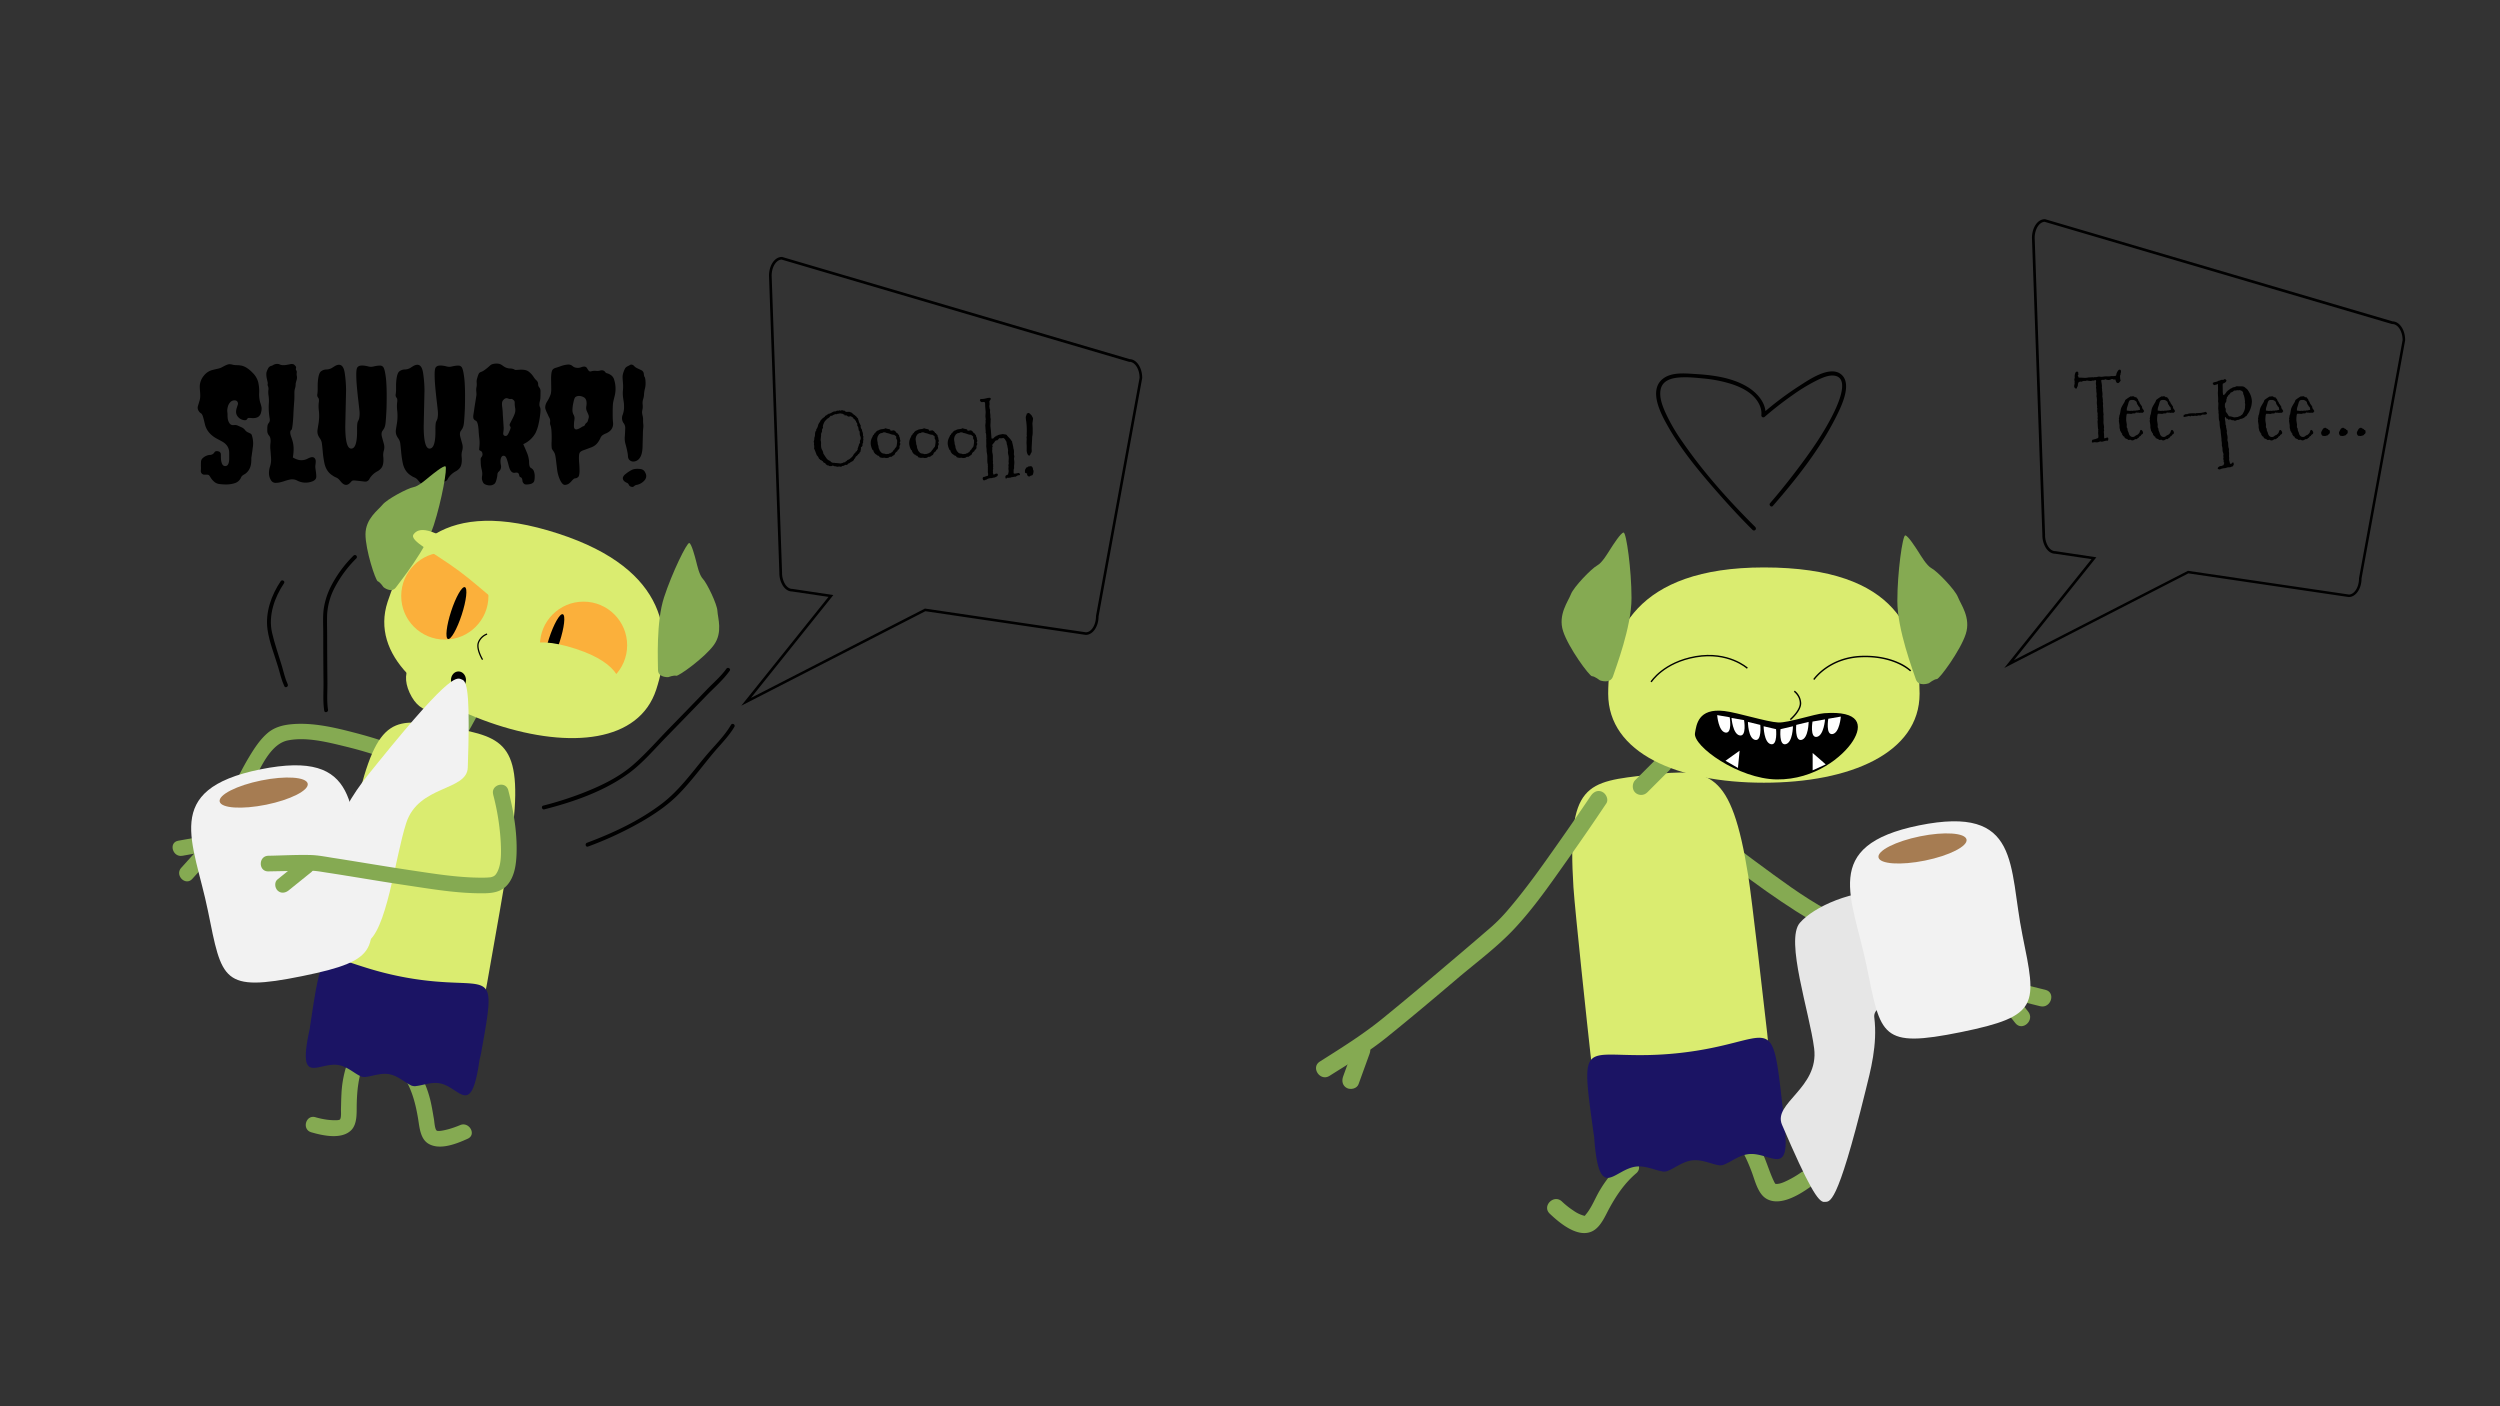 <svg id="Layer_1" data-name="Layer 1" xmlns="http://www.w3.org/2000/svg" viewBox="0 0 1920 1080"><rect x="0" y="0" width="1920" height="1080" fill="#333333" stroke="none"/><defs><style>.cls-1{fill:#85aa52;}.cls-2{fill:#daec70;}.cls-3{fill:#fbb03b;}.cls-4{fill:#1b1464;}.cls-5{fill:#f2f2f2;}.cls-6{fill:#a67c52;}.cls-7{fill:#fff;}.cls-8{fill:#e6e6e6;}</style></defs><path d="M156.72,288.34a12.07,12.07,0,0,1,7-4.32c1.2-.32,2.4-.6,3.6-.85a12.66,12.66,0,0,0,3.73-1.44q3.61-2,5-2a7.78,7.78,0,0,1,2.17.24,10.21,10.21,0,0,0,1.8.36,18.51,18.51,0,0,0,2.16.12,15.88,15.88,0,0,1,2.59.24q4.56.6,9.62,6a15.3,15.3,0,0,1,4,7.22,30.66,30.66,0,0,1,.67,7.33,24.27,24.27,0,0,0,.72,7.69,31.18,31.18,0,0,1,1.08,3.85,9.64,9.64,0,0,1-.3,3.67,5.81,5.81,0,0,1-1.74,3.31,5.74,5.74,0,0,1-2.65,1.2,10.8,10.8,0,0,1-2.76.12c-.89-.08-1.61-.12-2.17-.12a1.32,1.32,0,0,0-1.14.42l-.66.9c-.56.56-1.65.6-3.25.12a7.19,7.19,0,0,1-4-3.07q-1.56-2.34-.36-6.07.36-1.2.72-2.22a2.62,2.62,0,0,0,.12-1.74,2.32,2.32,0,0,0-2.28-1.81,4.33,4.33,0,0,0-3.13,1,7.89,7.89,0,0,0-2.34,4.15,10.68,10.68,0,0,0-.36,3.55,13.86,13.86,0,0,1,.18,2.28c0,.81,0,1.65.12,2.53a8.25,8.25,0,0,0,1.5,4.21,3.53,3.53,0,0,0,1.75,1.2,5.4,5.4,0,0,0,1.38.06q.66-.06,1.38-.06a5.53,5.53,0,0,1,2.05.6l2.7,1.2a6.6,6.6,0,0,1,2.47,1.93,6,6,0,0,0,1.86,1.68l1.38.66q.6.3,1.14.54a2,2,0,0,1,.91,1.2,19.41,19.41,0,0,1,.72,9.74c-.16,1.37-.3,2.45-.42,3.25s-.23,1.5-.3,2.1-.17,1.13-.24,1.57a11,11,0,0,0-.12,2c0,3.29-.55,5.81-1.63,7.57a10.07,10.07,0,0,1-3.3,3.61,11.76,11.76,0,0,0-2.17,1.44,3.82,3.82,0,0,0-.78,1.21,8.1,8.1,0,0,1-.9,1.56,7.7,7.7,0,0,1-4.21,2.88,21.1,21.1,0,0,1-6.67.91,34.76,34.76,0,0,1-5.47-.42,7.32,7.32,0,0,1-3.55-1.81,13.2,13.2,0,0,1-2.65-3.18c-.68-1.16-1.22-1.81-1.62-1.93a4.58,4.58,0,0,0-1.32-.18h-1.44a2.73,2.73,0,0,1-2.59-1.14,3.17,3.17,0,0,1-.48-2.16,13.41,13.41,0,0,0,.06-2.95c0-1.28,0-2.48.06-3.61a4,4,0,0,1,1.38-2.88,9.61,9.61,0,0,1,5.05-2.41,4.57,4.57,0,0,0,2.89-.84,10.18,10.18,0,0,0,1.14-1.32,1.71,1.71,0,0,1,1.2-.72,3.82,3.82,0,0,1,1.63.12,2.41,2.41,0,0,1,2,2.4c0,1.2,0,2.31.06,3.31a10.92,10.92,0,0,0,.42,2.7q.84,3.14,3.13,2.89,2.52-.24,2.76-5v-5.17q0-5.65-5.41-8.66-2.16-1.2-4.21-2.28a20.08,20.08,0,0,1-3.84-2.65,15.62,15.62,0,0,1-5.17-8.29q-1.09-4.69-1.57-6.07a6.07,6.07,0,0,0-.9-1.87,3,3,0,0,0-.9-.72,4.74,4.74,0,0,1-1.32-1.44,4.5,4.5,0,0,1-.6-4.21c.48-1.6.88-2.95,1.2-4a12.44,12.44,0,0,0,.48-3.55q0-1.92-.18-3.78c-.12-1.24-.18-2.51-.18-3.79A13.35,13.35,0,0,1,156.72,288.34Z"/><path d="M242,352.37a3.76,3.76,0,0,1,.48,2.16c0,.84-.12,1.71-.24,2.59a10.47,10.47,0,0,0,.06,2.94c.16,1.09.3,2.13.42,3.13a23.77,23.77,0,0,1,.18,2.83,3.27,3.27,0,0,1-.78,2.22,5.78,5.78,0,0,1-2.34,1.5,15,15,0,0,1-3.49.84,14,14,0,0,1-7.7-1.32,8.29,8.29,0,0,0-5.71-1,36.29,36.29,0,0,0-4.2,1.14,35.06,35.06,0,0,1-3.49,1,14.64,14.64,0,0,1-3.91.42,4,4,0,0,1-3.25-2.16,9.77,9.77,0,0,1-1.44-4.87,15.65,15.65,0,0,1,.84-5.65,17.11,17.11,0,0,0,.72-6.55q-.24-3.67-.48-6.25a21.13,21.13,0,0,1,0-4.51c.4-3.05,0-5.17-1.08-6.38a5.49,5.49,0,0,1-1.32-3.66c0-1.4,0-2.55.12-3.43a4.38,4.38,0,0,1,.84-2.28,5.23,5.23,0,0,0,.9-1.63,6.68,6.68,0,0,0-.06-2.34,51.82,51.82,0,0,1-.66-10.58,27.89,27.89,0,0,0-.12-6.43,15.87,15.87,0,0,1-.18-4.45,5.81,5.81,0,0,0-.24-2.95,2.83,2.83,0,0,1-.3-1.74,3.05,3.05,0,0,0-.06-1.57q-.24-1-.48-2.22a14.15,14.15,0,0,1-.42-4.93,13.5,13.5,0,0,1,1.2-3.07,3.74,3.74,0,0,1,2.22-2.1,4.6,4.6,0,0,0,1.57-.6,3.94,3.94,0,0,1,1.2-.6,5.44,5.44,0,0,1,3.73-.12,5.73,5.73,0,0,0,2.16.66,16.51,16.51,0,0,0,2,0,10.88,10.88,0,0,0,2-.3l1.44-.24c1.68-.48,3-.4,3.85.24a13.71,13.71,0,0,1,1.2,1.32,1.68,1.68,0,0,1,.12,1.44,1.73,1.73,0,0,0,.24,1.57,2.32,2.32,0,0,1,.36,1.74,8.65,8.65,0,0,0-.06,1.68c0,.36.1.75.18,1.15a6.2,6.2,0,0,1-.24,2.88c-.32,1.12-.52,1.86-.6,2.23a4.71,4.71,0,0,0-.12,1,10,10,0,0,1-.42,2.94,10.79,10.79,0,0,0-.48,2.29q-.06.9-.06,2.1v2.65q0,1.44-.18,3.6c-.12,1.45-.24,3.15-.36,5.11s-.22,3.95-.3,6c-.32,5.29-.72,8.65-1.21,10.1q-1.92,1.08-.6,5.05l.85,2.52a22.36,22.36,0,0,1,1.2,7.09,37.06,37.06,0,0,1-.6,6.74,15.21,15.21,0,0,0,4.93,2,10.45,10.45,0,0,0,6.31-1c1.88-1,3.24-1.36,4.09-1.2A2.52,2.52,0,0,1,242,352.37Z"/><path d="M265.78,300l-.61,27.29q0,18.15,5.05,17.19,4.33-.72,4-15.27c0-2.88.22-4.75.66-5.59a12.64,12.64,0,0,0,.91-2.1,19.8,19.8,0,0,0,.24-6.37c-.17-1.69-.45-4.21-.85-7.58s-.76-6.83-1.08-10.4-.48-6.79-.48-9.68.3-4.69.9-5.41a3.48,3.48,0,0,1,2.29-1.26,11.56,11.56,0,0,1,2.88,0,21.74,21.74,0,0,1,2.89.54,9.4,9.4,0,0,0,2.28.36,9.63,9.63,0,0,0,2.17-.3q1.26-.3,2.52-.48a17,17,0,0,1,2.41-.18,3.12,3.12,0,0,1,2.1.84c.64.56,1.18,2,1.62,4.21a63.18,63.18,0,0,1,1,7.93q.3,4.58.3,9.8t-.12,9.92c-.32,6.9-.63,11.06-.91,12.51a9.71,9.71,0,0,1-1,3.12c-.4.65-.8,1.25-1.2,1.81q-1.2,1.68-.36,4.81t1.32,4.81a9.63,9.63,0,0,1,.12,5.41,11.88,11.88,0,0,0-.48,4.69c.4,4.08-.08,7-1.44,8.77a9.7,9.7,0,0,1-3,2.53,15.52,15.52,0,0,0-6,5.53,3.94,3.94,0,0,1-2.28,2.28,5.27,5.27,0,0,1-2.17.06l-3.12-.36-3.25-.36a6.21,6.21,0,0,0-2.16,0,2.32,2.32,0,0,0-1.09.72q-.48.54-1.08,1.14-3.24,3.26-6.73-.72l-1.38-1.62a7.24,7.24,0,0,0-1.27-1.2,8.55,8.55,0,0,0-1.62-.84,11.32,11.32,0,0,1-2.22-1.27q-5.17-3.12-6.5-10.1a75.24,75.24,0,0,1-1.2-8.71c-.32-3.57-.58-5.83-.78-6.8a9,9,0,0,0-1.5-3.18,9.81,9.81,0,0,1-1.57-3.25,8.42,8.42,0,0,1-.12-3.18c.16-1.13.36-2.41.61-3.85a37.7,37.7,0,0,0,.48-10.1,29.37,29.37,0,0,1-.18-6.73,8.63,8.63,0,0,0,.06-3.07,4.08,4.08,0,0,0-.79-1.26,3.42,3.42,0,0,1-.3-2.53,30,30,0,0,0,.24-3.73v-3.72q.36-8.18,2.53-9.86a7,7,0,0,1,3.73-1.44,9,9,0,0,0,4.5-1.09l2.47-1.56q6-3.36,7.45,4.81A94,94,0,0,1,265.78,300Z"/><path d="M326,300l-.6,27.29q0,18.15,5,17.19,4.34-.72,4-15.27c0-2.88.22-4.75.66-5.59a11.69,11.69,0,0,0,.9-2.1,19.8,19.8,0,0,0,.24-6.37c-.16-1.69-.44-4.21-.84-7.58s-.76-6.83-1.08-10.4-.48-6.79-.48-9.68.3-4.69.9-5.41a3.45,3.45,0,0,1,2.28-1.26,11.64,11.64,0,0,1,2.89,0,22,22,0,0,1,2.89.54,9.4,9.4,0,0,0,2.28.36,9.55,9.55,0,0,0,2.16-.3c.85-.2,1.69-.36,2.53-.48a17,17,0,0,1,2.4-.18,3.17,3.17,0,0,1,2.11.84c.64.56,1.18,2,1.62,4.21a63.34,63.34,0,0,1,1,7.93q.3,4.58.3,9.8t-.12,9.92c-.32,6.9-.62,11.06-.9,12.51a9.71,9.71,0,0,1-1,3.12c-.4.65-.8,1.25-1.2,1.81q-1.21,1.68-.36,4.81t1.32,4.81a9.63,9.63,0,0,1,.12,5.41,11.88,11.88,0,0,0-.48,4.69c.4,4.08-.08,7-1.44,8.77a9.82,9.82,0,0,1-3,2.53,15.45,15.45,0,0,0-6,5.53,4,4,0,0,1-2.29,2.28,5.22,5.22,0,0,1-2.16.06l-3.13-.36-3.24-.36a6.26,6.26,0,0,0-2.17,0,2.34,2.34,0,0,0-1.08.72q-.48.54-1.08,1.14-3.25,3.26-6.73-.72c-.49-.56-.95-1.1-1.39-1.62a6.88,6.88,0,0,0-1.26-1.2,8.55,8.55,0,0,0-1.62-.84,11.09,11.09,0,0,1-2.23-1.27q-5.16-3.12-6.49-10.1a75.24,75.24,0,0,1-1.2-8.71c-.32-3.57-.58-5.83-.78-6.8a9.06,9.06,0,0,0-1.51-3.18,10,10,0,0,1-1.56-3.25,8.42,8.42,0,0,1-.12-3.18c.16-1.13.36-2.41.6-3.85a37.29,37.29,0,0,0,.48-10.1,30.57,30.57,0,0,1-.18-6.73,8.63,8.63,0,0,0,.06-3.07,3.86,3.86,0,0,0-.78-1.26,3.42,3.42,0,0,1-.3-2.53,30,30,0,0,0,.24-3.73v-3.72q.36-8.18,2.53-9.86a7,7,0,0,1,3.72-1.44,9.08,9.08,0,0,0,4.51-1.09c1-.64,1.82-1.16,2.47-1.56q6-3.36,7.45,4.81A93,93,0,0,1,326,300Z"/><path d="M396.11,284.14l3.85-.24q4.08,0,5.83,1.32a16.28,16.28,0,0,1,2.64,2.4,21,21,0,0,1,1.62,2.23,13.06,13.06,0,0,0,2,2.34A3.79,3.79,0,0,1,413.3,295a3.62,3.62,0,0,0,.9,2.58,4.52,4.52,0,0,1,.9,3.13c0,1.44,0,2.82-.06,4.15a13.59,13.59,0,0,1-.42,3.24,9.21,9.21,0,0,0-.36,2.53,4.8,4.8,0,0,0,.54,2.28c.37.68.4,2.33.12,4.93a68.92,68.92,0,0,1-1.32,7.88,30.46,30.46,0,0,1-2.34,6.85,20.06,20.06,0,0,1-9.38,8.54q.6,1.44,1.38,3.18c.52,1.17,1,2.35,1.5,3.55a22.34,22.34,0,0,1,1.57,6.43,16.44,16.44,0,0,0,.18,2.89,5.71,5.71,0,0,0,.42,1.38,1.65,1.65,0,0,0,.66.72,11.85,11.85,0,0,1,1.26.9,4.54,4.54,0,0,1,1.33,2.23,11,11,0,0,1,.48,3.24c0,2.57-.3,4.15-.91,4.75a4.67,4.67,0,0,1-1.92,1.21,12.2,12.2,0,0,1-2.1.42c-1.85.24-3,0-3.49-.72a3.13,3.13,0,0,1-1-2,5,5,0,0,0-.42-1.8,1.6,1.6,0,0,0-1.09-1c-.48-.12-.82-.62-1-1.51a3.05,3.05,0,0,0-.84-1.74,3.22,3.22,0,0,0-2.22-.18q-3,.6-4.45-3.61a20.6,20.6,0,0,1-.72-2.52c-.24-1-.53-2.05-.84-3q-1-3.48-2.23-3.79a1.91,1.91,0,0,0-1.86.3,3.83,3.83,0,0,0-.9,1.63,7.72,7.72,0,0,0-.3,2.28,12.69,12.69,0,0,0,.3,2.71,5.47,5.47,0,0,1,.06,2.4,4.88,4.88,0,0,1-.67,1.57,8.05,8.05,0,0,1-.9,1.08,3,3,0,0,0-1.14,2.4,19.42,19.42,0,0,1-.54,3.13q-.72,3.24-1.92,4.09a5.75,5.75,0,0,1-2.41,1,6.92,6.92,0,0,1-2.4-.06c-2-.4-3.25-1.1-3.73-2.11a9.13,9.13,0,0,1-.84-2.28,6.37,6.37,0,0,1-.06-1.5c0-.48.1-1,.18-1.57a10.35,10.35,0,0,0,.06-2,17.31,17.31,0,0,0-.54-3.07,22.65,22.65,0,0,1-.6-4.56l-.12-3.13a3.56,3.56,0,0,1,.84-1.62,3.22,3.22,0,0,0,.54-2.65,2.35,2.35,0,0,0-1.38-1.92c-.73-.28-1.09-.62-1.09-1s.08-1.4.24-3a28.76,28.76,0,0,0-.18-6q-.42-3.61-.54-6.37-.48-6-2.1-6.8a3,3,0,0,1-1.87-1.92,7,7,0,0,1,0-2.59c.16-1,.35-2.16.55-3.6s.42-2.91.66-4.39.46-2.87.66-4.15.34-2.16.42-2.65a5.4,5.4,0,0,0,.06-1.38q-.06-.66-.06-1.26a11.83,11.83,0,0,1,0-3.37,11.86,11.86,0,0,0,.24-3.9,8,8,0,0,1,.42-3.49,21.15,21.15,0,0,1,1.14-3.31,3,3,0,0,1,1.81-1.44,10.78,10.78,0,0,0,2.58-1.38c.84-.6,1.62-1.21,2.35-1.81s1.36-1.16,1.92-1.68a5.1,5.1,0,0,1,2-1.14,10.73,10.73,0,0,1,5.11-.18,7.41,7.41,0,0,1,2.35,1.14,13.09,13.09,0,0,0,1.74,1.2,8.43,8.43,0,0,0,2.17.9,8.3,8.3,0,0,0,2.1.3,7.78,7.78,0,0,1,3.07.67A2,2,0,0,0,396.11,284.14Zm-10,33.54.72,10.94a18.14,18.14,0,0,1-.12,2.11q-.12,1-.24,1.86-.12,1.8,1.32,2.16a1.83,1.83,0,0,0,1.93-.66,9.3,9.3,0,0,0,1.32-2.46c1-2,1.28-3.29,1-3.85a2,2,0,0,1-.54-2.1c.28-.6.88-1.79,1.8-3.55a35.71,35.71,0,0,0,2.05-4.57,8.45,8.45,0,0,0,.3-4.15,22.94,22.94,0,0,1-.36-3.06V309a2.26,2.26,0,0,0-.91-1.74,3.57,3.57,0,0,0-1.26-.84,3.77,3.77,0,0,0-.6-.06,3.22,3.22,0,0,1-2-.18,3.87,3.87,0,0,0-1.81-.36,3.32,3.32,0,0,0-1.92,1.14,3.73,3.73,0,0,0-1.2,2.23,13.85,13.85,0,0,0,0,2.58A52.41,52.41,0,0,1,386.13,317.68Z"/><path d="M433.62,372.39c-1.12-.08-2.26-1.29-3.43-3.61a27.46,27.46,0,0,1-2.4-8.9c-.44-3.6-.74-6.05-.9-7.33a27,27,0,0,0-.48-2.89,7.89,7.89,0,0,0-1.39-3.18,8.81,8.81,0,0,1-1.26-2.11,30.9,30.9,0,0,1-.12-5.41q.24-9.25-.84-12.26a4.68,4.68,0,0,1-.36-2.17,8.81,8.81,0,0,0,.06-1.8,4.86,4.86,0,0,0-.66-2,25.35,25.35,0,0,1-1.2-2.53c-1.29-2.56-1.93-4.33-1.93-5.29a9,9,0,0,1,1.2-4.09,28,28,0,0,0,3.07-6.19,17.77,17.77,0,0,0,.36-4.45c0-1.8-.06-3.62-.06-5.47q-.24-7.1,1.2-8.89a5,5,0,0,1,2.29-1.33q1.32-.36,3.36-1.08a20.68,20.68,0,0,1,6.2-1.44,4.82,4.82,0,0,1,3.36,1.14,5.09,5.09,0,0,0,2.95,1.32,7.29,7.29,0,0,0,2.34,0l1.14-.3a6.62,6.62,0,0,1,2.41-.6,2.46,2.46,0,0,1,2.28,1.2,20,20,0,0,0,1.33,2,1.74,1.74,0,0,0,2,.42,9.1,9.1,0,0,1,2.1-.36h1.21a7.92,7.92,0,0,0,3.12-.12q2.65-.84,4.09.84a2.34,2.34,0,0,0,1.68,1.2,8.44,8.44,0,0,1,2.29,1,6.49,6.49,0,0,1,3.13,4.21,23,23,0,0,1,.48,11.42c-.33,1.37-.59,2.45-.79,3.25s-.36,1.5-.48,2.1a14.36,14.36,0,0,0-.24,1.75q-.06.84-.12,2c0,.8-.06,1.68-.06,2.65v3.24a56.2,56.2,0,0,0,.24,5.89q.72,6-5.41,8.66a11.24,11.24,0,0,0-2.88,1.56,5.71,5.71,0,0,0-1.45,2.17,18.28,18.28,0,0,1-2.22,3.61,10.77,10.77,0,0,1-4.93,3.42c-2.21.84-4.11,1.55-5.71,2.11s-2.61,1.24-3,2c-.56,1-.7,3.51-.42,7.39a68.62,68.62,0,0,1,.3,7.4,17.39,17.39,0,0,1-.36,2.58,2.55,2.55,0,0,1-1.2,1.63,3.3,3.3,0,0,1-1.68.6,2.3,2.3,0,0,0-1.51.72,15.31,15.31,0,0,0-1.38,1.44,10.29,10.29,0,0,1-1.32,1.32A5.63,5.63,0,0,1,433.62,372.39Zm8.18-67.33c-.48.48-1,1.88-1.45,4.21a28.87,28.87,0,0,0-.72,5.53,7.83,7.83,0,0,0,.84,3.66,5.61,5.61,0,0,1,.79,2.65c-.05.68-.12,1.4-.24,2.16a15.21,15.21,0,0,0-.19,2.35c-.16,1.92,0,3.12.49,3.6a1.69,1.69,0,0,0,1.62.54,7.44,7.44,0,0,0,1.86-.66,15.21,15.21,0,0,0,1.75-1,5.69,5.69,0,0,1,1.56-.78,1.79,1.79,0,0,0,1.14-1.08,3.8,3.8,0,0,1,1.08-1.44,3,3,0,0,0,1.15-1.63c.19-.68.4-1.4.6-2.16a3.64,3.64,0,0,0-.06-2.17c-.24-.68-.69-1.7-1.33-3.06a6.49,6.49,0,0,1-.48-3.25c.64-3.36.24-5.69-1.2-7a7.55,7.55,0,0,0-4.63-1.44A4.46,4.46,0,0,0,441.8,305.06Z"/><path d="M493.74,333.55l-.24,8.54q0,8.3-3.49,11.06a5.93,5.93,0,0,1-4,1.32,4.24,4.24,0,0,1-2.7-1.32,3.89,3.89,0,0,1-1-2.52,28.94,28.94,0,0,0-.6-4.15q-.54-2.72-1.32-5.41a16.4,16.4,0,0,1-.54-5.83c.16-2.09.26-4.05.3-5.9a6.16,6.16,0,0,0-1-4.08,6.4,6.4,0,0,1-1.44-4.09,6.21,6.21,0,0,1,.48-2.53,17.17,17.17,0,0,0,1.08-5.53q0-2.4-.12-3.48c-.08-.73-.18-1.43-.3-2.11s-.26-1.72-.42-3.12a24.07,24.07,0,0,1,0-4.81,31.23,31.23,0,0,0,0-5.47c-.16-1.85-.26-3.33-.3-4.45a11.1,11.1,0,0,1,.78-4,13.74,13.74,0,0,1,1.38-3.07,5.21,5.21,0,0,1,1.86-1.38c.89-.44,1.49-.76,1.81-1a1.94,1.94,0,0,1,1.32-.18,3.29,3.29,0,0,1,1.8,1.14,7.21,7.21,0,0,0,2.29,1.62c.88.41,1.9.89,3.06,1.45a3.31,3.31,0,0,1,2,2.7,10.39,10.39,0,0,0,.42,2.23,2.28,2.28,0,0,0,.42.6,13.84,13.84,0,0,1,.48,3.18,16.5,16.5,0,0,1-.42,5.41,23,23,0,0,0-.72,4.51,13.34,13.34,0,0,1-.66,3.67,9.59,9.59,0,0,0-.42,3.85,15.06,15.06,0,0,1,.06,2.94,17.08,17.08,0,0,1-.3,1.75,7.18,7.18,0,0,0-.18,1.62,12.27,12.27,0,0,0,.42,2.58,11.68,11.68,0,0,1,.36,3.19,20.33,20.33,0,0,0,.12,3.07,14.63,14.63,0,0,1,0,3.24A46.73,46.73,0,0,0,493.74,333.55Zm-15.15,34.87a3,3,0,0,1-.18-1.8,5.52,5.52,0,0,1,2-2.53,25.29,25.29,0,0,1,4.45-3c1.76-1,4.17-1.25,7.21-.85a4.29,4.29,0,0,1,3.37,2.53q2.52,4.32-2.28,7.81a10.54,10.54,0,0,1-3.85,1.75,3.91,3.91,0,0,0-2.35,1.08,1.94,1.94,0,0,1-2.1.42,2.61,2.61,0,0,1-1.92-1.5,2.58,2.58,0,0,0-1.45-1.51,6.68,6.68,0,0,1-1.74-1A3.58,3.58,0,0,1,478.59,368.42Z"/><path d="M661,327.18a3.4,3.4,0,0,0,1,2.74v.21a4.55,4.55,0,0,0,.39,1.55,6.1,6.1,0,0,1,.39,2.25,2,2,0,0,0,.56,1.69,3.24,3.24,0,0,1-.35.42.61.61,0,0,0-.21.42c0,.14,0,.23.17.25a.21.21,0,0,1,.18.24l-.07.14a2.85,2.85,0,0,1-.07,1.06,3.22,3.22,0,0,0-.14,1,2.23,2.23,0,0,0,.07.67l-.57,1.19a2.83,2.83,0,0,1,.07.71,1.76,1.76,0,0,1-1.26,1.75,4.79,4.79,0,0,1,.07.92,5,5,0,0,1-.18,1.3,8.71,8.71,0,0,0-.24,1.37,1.18,1.18,0,0,0-.78,1.19,2.06,2.06,0,0,0-1,.74,7.1,7.1,0,0,1-.73.88,2.5,2.5,0,0,1-.57.46,1.45,1.45,0,0,0-.42.35,1.94,1.94,0,0,0-.35.6,2.75,2.75,0,0,1-.63,1c-.28.19-.43.37-.43.53a1.58,1.58,0,0,1-.42.77,3.9,3.9,0,0,1-1.44,1,5,5,0,0,0-1.72,1.23h-.21l-.78.28a2.44,2.44,0,0,0-.42.63c-.23.33-.77.42-1.61.28-.29.14-.6.32-1,.53a2.2,2.2,0,0,1-1.13.32q-.6,0-.6.24c0,.17-.15.25-.45.25a1.26,1.26,0,0,0-.67.14h-.07l-1-.28a3.36,3.36,0,0,1-1.26.28l-1.76-.42a1,1,0,0,0-.42.14,1.06,1.06,0,0,0-.7-.42,1.63,1.63,0,0,1-.71-.28,1.5,1.5,0,0,0-.56.42h-.14l-1.34.07c-.51,0-.82-.17-.91-.49a2.05,2.05,0,0,1-1.72-.53,2.65,2.65,0,0,1-1.16-1.37h-.21l-.85-.28c-.14-.19-.28-.37-.42-.53a1.24,1.24,0,0,1-.28-.6,1.77,1.77,0,0,1-.92-.53,1.36,1.36,0,0,0-1-.38,1.19,1.19,0,0,0-.46-.64c-.21-.14-.41-.28-.59-.42a6.05,6.05,0,0,0-1.69-2.6q-1.34-3.59-1.73-4.43a5,5,0,0,1-.38-1l.21-.71-.14-.35c0-.09,0-.14.07-.14s.07-.05.07-.14l-.28-1.62.14-1.05-.35-.78.49-2v-.85a1.75,1.75,0,0,1,.14-.67,5.31,5.31,0,0,0,.28-.91,6.82,6.82,0,0,0,.14-1.48,5.86,5.86,0,0,1,.21-1.61,1.92,1.92,0,0,1,.53-1c.21-.16.27-.53.18-1.09a7.45,7.45,0,0,0,1.16-2.14,8.07,8.07,0,0,0,.31-1.16.9.9,0,0,1,.21-.64.55.55,0,0,0,.32-.56.47.47,0,0,1,.18-.49,1.66,1.66,0,0,0,.42-.42,3.91,3.91,0,0,0,.42-.78,5.81,5.81,0,0,1,.56-1l.28-.14c.14-.42,1-1.2,2.6-2.32a.73.73,0,0,0,.25-.42.57.57,0,0,1,.18-.35,7.24,7.24,0,0,0,1.12-.5l.14-.28,1.13-.56.07-.28a.56.56,0,0,1,.35,0,2.29,2.29,0,0,0,1-.28,14.17,14.17,0,0,0,1.72-.91,3.62,3.62,0,0,1,1.86-.6c.59,0,.94-.07,1.06-.21a1,1,0,0,1,.56-.32,2.13,2.13,0,0,1,.88,0,.87.87,0,0,0,.84-.35h.07a.64.64,0,0,1,.57.42,3.47,3.47,0,0,1,1.54-.42c.47,0,.71,0,.71.1s0,.13.14.18a.28.28,0,0,0,.28,0,.91.91,0,0,1,.42-.07c.19,0,.46.17.81.52a1.91,1.91,0,0,0,1.44.53l1.34-.07a2.45,2.45,0,0,1,1.33.32,2.67,2.67,0,0,0,1.13.39.24.24,0,0,1,.14.24.43.43,0,0,0,.14.32h.28a2.19,2.19,0,0,1,.46.45,1.29,1.29,0,0,0,.38.39l.71.42a3.6,3.6,0,0,1,.49.46,2.19,2.19,0,0,0,.56.46,1.33,1.33,0,0,1,.39.42,3.94,3.94,0,0,0,.38.53,2.39,2.39,0,0,0,.43.38,1.14,1.14,0,0,1,.35.46,1.53,1.53,0,0,1,.14.6,1.41,1.41,0,0,0,.14.6q.14.32.21.24s.07.06.07.32a2.27,2.27,0,0,0,.18.84,9.14,9.14,0,0,0,.45,1c.19.35.36.69.5,1s.28.51.42.56Zm-30.38,7-.35,3.59a2.59,2.59,0,0,0,.11.81,4.67,4.67,0,0,1,.17,1,11.65,11.65,0,0,1,0,1.62,13.59,13.59,0,0,0,.1,2.14,6.15,6.15,0,0,0,.85,2.39,6.49,6.49,0,0,1,.84,2.67c.38.52.74,1.06,1.09,1.62s.71,1.1,1.09,1.62a5.63,5.63,0,0,0,3.09,2.39,3,3,0,0,0,2.89,1.41c.42,0,.65,0,.7.14h1l3.31.35a1.91,1.91,0,0,0,.81-.18,1.21,1.21,0,0,1,.74-.1,1.81,1.81,0,0,1,1.05-.53,5.59,5.59,0,0,0,1.2-.25c.09,0,.12-.15.1-.31a.26.26,0,0,1,.18-.32,2,2,0,0,1,.63-.07,1.68,1.68,0,0,1,1.13-1.05,4.34,4.34,0,0,0,1.51-.88l1.3-1.16a5.73,5.73,0,0,0,1.16-1.52,6.25,6.25,0,0,1,.88-1.3l.77-.7a.53.53,0,0,0,.14-.39c0-.16.15-.31.46-.45a1.31,1.31,0,0,0,.56-.39.44.44,0,0,0,.07-.32.3.3,0,0,1,.11-.28c.28-.09.41-.24.38-.45s0-.45,0-.71a.87.87,0,0,1,.24-.63.53.53,0,0,0,0-.67,1.3,1.3,0,0,0,.56-.95,4.37,4.37,0,0,1,.25-1.05,1.86,1.86,0,0,1,.42-.71,1.9,1.9,0,0,0,.39-.59c-.1-.1-.14-.38-.14-.85v-.7a3.33,3.33,0,0,0,.28-3.44,5.69,5.69,0,0,1-.43-2.36c0-1-.14-1.56-.42-1.79s-.42-.43-.42-.57v-.49l-.28-1.54a1.09,1.09,0,0,0-.32-.71,1.86,1.86,0,0,1-.42-.7,1.39,1.39,0,0,1,0-.7,1.84,1.84,0,0,0-.14-.92,1.56,1.56,0,0,0-.53-.77c-.21-.14-.32-.54-.32-1.2a1.33,1.33,0,0,1-.91-1.12,1.72,1.72,0,0,1-1.13-.88,1.69,1.69,0,0,0-.67-.81c-.21-.09-.32-.13-.35-.11s-.08,0-.17,0h-.07l-.14-.35a1.51,1.51,0,0,0-.85-.28l-1.19.28a1.85,1.85,0,0,1-1.2-.49,1.66,1.66,0,0,0-1-.5,1.56,1.56,0,0,0-.85.22,1.19,1.19,0,0,1-.28-.46.65.65,0,0,0-.28-.39,1.69,1.69,0,0,1-.84-.28,3.91,3.91,0,0,0-.78-.42l-.28.07-1.4-.28a.51.51,0,0,0-.32.17.6.6,0,0,1-.53.14,1.85,1.85,0,0,0-.63,0,2.54,2.54,0,0,0-.49.17,2.79,2.79,0,0,1-.49.18,1.68,1.68,0,0,1-.71,0,1.29,1.29,0,0,0-.74.07,1.43,1.43,0,0,0-.49.35.42.42,0,0,1-.53.07,1,1,0,0,0-.59.46c-.12.21-.67.32-1.66.32a5.73,5.73,0,0,1-2.88,2.39,1.55,1.55,0,0,1-.56.88,4.42,4.42,0,0,0-.77.73,8.12,8.12,0,0,0-1.06,2,7,7,0,0,0-.63,2.18l.14.57a1.68,1.68,0,0,1-.28.91,3.49,3.49,0,0,0-.42.81,1.36,1.36,0,0,0-.07.77,1.82,1.82,0,0,1,0,.77,4.38,4.38,0,0,1-.32.81A3,3,0,0,0,630.62,334.14Z"/><path d="M688.91,332.59c.33,0,.49.15.49.43,0,.09.11.25.32.49a1.88,1.88,0,0,0,.56.46c.17.07.25.41.25,1v.21l.28.28a6.12,6.12,0,0,1,.35,1.58,5.73,5.73,0,0,0,.42,1.65,2.52,2.52,0,0,0-.35.67,2.43,2.43,0,0,0-.21.74.28.28,0,0,0,.21.28c.14.05.21.22.21.53a1.92,1.92,0,0,1-.31,1,2.11,2.11,0,0,0-.32,1.09l.07.63a2.09,2.09,0,0,1-.39,1.16,1.55,1.55,0,0,1-1,.74c-.09.1-.13.18-.1.25a1.19,1.19,0,0,1,0,.31.28.28,0,0,1-.21.29v.07c0,.09-.13.21-.38.35a2.7,2.7,0,0,0-.71.56,4.86,4.86,0,0,1-.66.63v.28a.68.68,0,0,1-.25.6.83.83,0,0,0-.32.53,8.16,8.16,0,0,0-2.11,1.41h-1.12a1,1,0,0,0-.63.28,3.45,3.45,0,0,1-.67.42,2.37,2.37,0,0,1-.78.17,7.38,7.38,0,0,0-.8.11l-.14-.14c0,.09-.08.14-.22.14l-1-.28-1.83.14-1.83-.42a1.75,1.75,0,0,0-.35-.49,1.67,1.67,0,0,1-.35-.57l-1.19-.35a1.05,1.05,0,0,1-.25-.39.36.36,0,0,0-.35-.24,1.35,1.35,0,0,0-.46.07.39.39,0,0,1-.14-.42c0-.14,0-.21-.28-.21s-.35-.1-.35-.29-.12-.25-.35-.21a1.56,1.56,0,0,0-.22-.49,2.91,2.91,0,0,1-.63-1.55.66.66,0,0,0-.35-.35.73.73,0,0,1-.35-.21,12.69,12.69,0,0,1-1.41-4.71,10.89,10.89,0,0,1,.18-2.35,9.53,9.53,0,0,1,1-2.64,8.57,8.57,0,0,0,.63-1.55,1.16,1.16,0,0,0,.74-.77,1.15,1.15,0,0,1,.42-.7.76.76,0,0,1,.35-.14.31.31,0,0,0,.21-.11c.07-.07.1-.14.07-.21a.37.37,0,0,1,.07-.28,3.57,3.57,0,0,1,.64-.64c.35-.3.58-.5.7-.59a.88.88,0,0,1,.42-.18,1.71,1.71,0,0,0,.53-.17l.67-.36a4.36,4.36,0,0,1,1.12-.38,10.88,10.88,0,0,1,1.72-.25,4.12,4.12,0,0,0,1.9-.63,9.66,9.66,0,0,0,1.76.53c.61.11,1.2.24,1.76.38a1.09,1.09,0,0,0,.21.53,1.33,1.33,0,0,1,.21.53l2.39-.35c.24,0,.66.27,1.27.8s.86.93.77,1.16A.45.45,0,0,0,688.91,332.59Zm-6.4,16a2.19,2.19,0,0,1,1.48-.5.73.73,0,0,1,.46-.45,2.64,2.64,0,0,0,.77-.5,3.47,3.47,0,0,0,.81-1.05,2.47,2.47,0,0,1,1-1,2.23,2.23,0,0,1,.5-.95c.23-.26.45-.51.66-.77a2.25,2.25,0,0,0,.43-1c.07-.39.15-.92.24-1.58a13,13,0,0,0,.14-2,2.05,2.05,0,0,0-.31-1.33,1.45,1.45,0,0,1-.39-.78,2.29,2.29,0,0,1,0-.66,3.54,3.54,0,0,0,0-.6v-.21a4.62,4.62,0,0,0-.81-.67,4.06,4.06,0,0,1-.74-.6,8.81,8.81,0,0,1-3-.63,12,12,0,0,0-2.91-.78,2.78,2.78,0,0,0-1.41-.49,5.12,5.12,0,0,0-.84,0,1.55,1.55,0,0,0-.36.1l-.28.18a1.84,1.84,0,0,1-.38.21,1,1,0,0,1-.5.07,1.28,1.28,0,0,0-.56.07,2.65,2.65,0,0,0-.7.39,3.34,3.34,0,0,1-.74.42,1.8,1.8,0,0,1-.46.81,3.46,3.46,0,0,0-.63,1.33,6,6,0,0,0-.32,1.69,22.23,22.23,0,0,0,.5,3.13l-.14.14a6.92,6.92,0,0,0,.31,1.09c.12.31.21.58.28.81a1.11,1.11,0,0,1,.07.53,2.17,2.17,0,0,0,0,.38l.28,1.13v.07l.28.28v.28a.71.71,0,0,0,.21.39,1.23,1.23,0,0,1,.21.81,3.67,3.67,0,0,1,.85.8,3.14,3.14,0,0,0,.88.81,3.35,3.35,0,0,0,1.37.39,5.42,5.42,0,0,1,1.68.46A8.64,8.64,0,0,1,682.51,348.63Z"/><path d="M718.44,332.59c.33,0,.5.15.5.43,0,.09.1.25.31.49a1.88,1.88,0,0,0,.56.46c.17.07.25.41.25,1v.21l.28.28a5.74,5.74,0,0,1,.35,1.58,5.73,5.73,0,0,0,.42,1.65,2.52,2.52,0,0,0-.35.67,2.43,2.43,0,0,0-.21.74.28.28,0,0,0,.21.28c.14.05.21.22.21.53a1.92,1.92,0,0,1-.31,1,2.11,2.11,0,0,0-.32,1.09l.07.63a2.09,2.09,0,0,1-.39,1.16,1.56,1.56,0,0,1-.94.74c-.1.1-.13.18-.11.25a1.11,1.11,0,0,1,0,.31.28.28,0,0,1-.22.29v.07c0,.09-.13.21-.38.35a2.87,2.87,0,0,0-.71.56,4.86,4.86,0,0,1-.66.63v.28a.68.68,0,0,1-.25.6.87.87,0,0,0-.32.53,8.34,8.34,0,0,0-2.11,1.41h-1.12a1,1,0,0,0-.63.28,3.45,3.45,0,0,1-.67.42,2.37,2.37,0,0,1-.77.17,7.25,7.25,0,0,0-.81.11l-.14-.14c0,.09-.07.14-.21.14l-1-.28-1.83.14-1.83-.42a1.75,1.75,0,0,0-.35-.49,1.85,1.85,0,0,1-.35-.57l-1.19-.35a1.05,1.05,0,0,1-.25-.39.36.36,0,0,0-.35-.24,1.35,1.35,0,0,0-.46.07.39.39,0,0,1-.14-.42c.05-.14,0-.21-.28-.21s-.35-.1-.35-.29-.12-.25-.35-.21a1.81,1.81,0,0,0-.21-.49,2.85,2.85,0,0,1-.64-1.55.66.66,0,0,0-.35-.35.73.73,0,0,1-.35-.21,12.69,12.69,0,0,1-1.41-4.71,10.89,10.89,0,0,1,.18-2.35,11.83,11.83,0,0,1,.42-1.38,10.28,10.28,0,0,1,.6-1.26,8.57,8.57,0,0,0,.63-1.55,1.16,1.16,0,0,0,.74-.77,1.19,1.19,0,0,1,.42-.7.81.81,0,0,1,.35-.14.31.31,0,0,0,.21-.11c.07-.07.1-.14.07-.21a.37.37,0,0,1,.07-.28,4.49,4.49,0,0,1,.64-.64c.35-.3.58-.5.7-.59a.88.88,0,0,1,.42-.18,1.71,1.71,0,0,0,.53-.17l.67-.36a4.36,4.36,0,0,1,1.12-.38,11,11,0,0,1,1.73-.25,4.12,4.12,0,0,0,1.89-.63,9.66,9.66,0,0,0,1.76.53c.61.11,1.2.24,1.76.38a1.33,1.33,0,0,0,.21.53,1.33,1.33,0,0,1,.21.53l2.39-.35c.24,0,.66.27,1.27.8s.87.93.77,1.16A.46.46,0,0,0,718.44,332.59Zm-6.4,16a2.19,2.19,0,0,1,1.48-.5.73.73,0,0,1,.46-.45,2.51,2.51,0,0,0,.77-.5,3.32,3.32,0,0,0,.81-1.05,2.47,2.47,0,0,1,1-1,2.23,2.23,0,0,1,.5-.95c.23-.26.45-.51.66-.77a2,2,0,0,0,.43-1c.07-.39.15-.92.24-1.58a13,13,0,0,0,.14-2,2.05,2.05,0,0,0-.31-1.33,1.6,1.6,0,0,1-.39-.78,2.29,2.29,0,0,1,0-.66,3.54,3.54,0,0,0,0-.6v-.21a4.62,4.62,0,0,0-.81-.67,4.06,4.06,0,0,1-.74-.6,8.81,8.81,0,0,1-3-.63,12,12,0,0,0-2.91-.78,2.78,2.78,0,0,0-1.41-.49,5.12,5.12,0,0,0-.84,0,1.34,1.34,0,0,0-.35.1,2.29,2.29,0,0,0-.29.18,1.84,1.84,0,0,1-.38.21,1,1,0,0,1-.49.07,1.31,1.31,0,0,0-.57.07,2.65,2.65,0,0,0-.7.39,3.13,3.13,0,0,1-.74.42,1.71,1.71,0,0,1-.46.81,3.46,3.46,0,0,0-.63,1.33,6,6,0,0,0-.31,1.69,21.61,21.61,0,0,0,.49,3.13l-.14.14a8.19,8.19,0,0,0,.31,1.09c.12.31.21.58.28.81a1.11,1.11,0,0,1,.07.53,2.17,2.17,0,0,0,0,.38l.28,1.13v.07l.28.28v.28a.71.71,0,0,0,.21.39,1.23,1.23,0,0,1,.21.81,3.48,3.48,0,0,1,.85.8,3.14,3.14,0,0,0,.88.81,3.35,3.35,0,0,0,1.37.39,5.48,5.48,0,0,1,1.69.46A8.5,8.5,0,0,1,712,348.63Z"/><path d="M748,332.59c.33,0,.5.15.5.43,0,.09.1.25.31.49a1.79,1.79,0,0,0,.57.46q.24.11.24,1v.21l.28.28a5.74,5.74,0,0,1,.35,1.58,5.45,5.45,0,0,0,.43,1.65,2.46,2.46,0,0,0-.36.67,2.43,2.43,0,0,0-.21.74.28.28,0,0,0,.21.28c.15.05.22.22.22.53a2,2,0,0,1-.32,1,2.11,2.11,0,0,0-.32,1.09l.07.63a2.16,2.16,0,0,1-.38,1.16,1.6,1.6,0,0,1-.95.74c-.1.1-.13.18-.11.25a1.11,1.11,0,0,1,0,.31.28.28,0,0,1-.21.29v.07c0,.09-.13.21-.39.35a2.66,2.66,0,0,0-.7.56,5.58,5.58,0,0,1-.67.63v.28a.66.66,0,0,1-.25.6.82.82,0,0,0-.31.53,8,8,0,0,0-2.11,1.41h-1.13a1,1,0,0,0-.63.28,3.45,3.45,0,0,1-.67.42,2.37,2.37,0,0,1-.77.17,7.25,7.25,0,0,0-.81.11l-.14-.14c0,.09-.07.14-.21.14l-1-.28-1.83.14-1.82-.42a1.78,1.78,0,0,0-.36-.49,1.85,1.85,0,0,1-.35-.57l-1.19-.35a1.05,1.05,0,0,1-.25-.39.36.36,0,0,0-.35-.24,1.35,1.35,0,0,0-.46.07.41.41,0,0,1-.14-.42c.05-.14,0-.21-.28-.21s-.35-.1-.35-.29-.12-.25-.35-.21a1.81,1.81,0,0,0-.21-.49,2.93,2.93,0,0,1-.64-1.55.66.66,0,0,0-.35-.35.73.73,0,0,1-.35-.21,12.69,12.69,0,0,1-1.41-4.71,10.89,10.89,0,0,1,.18-2.35,11.83,11.83,0,0,1,.42-1.38,10.28,10.28,0,0,1,.6-1.26,7.9,7.9,0,0,0,.63-1.55,1.16,1.16,0,0,0,.74-.77,1.19,1.19,0,0,1,.42-.7.81.81,0,0,1,.35-.14.33.33,0,0,0,.22-.11.21.21,0,0,0,.07-.21c0-.07,0-.16.07-.28a3.76,3.76,0,0,1,.63-.64c.35-.3.58-.5.7-.59a.88.88,0,0,1,.42-.18,1.71,1.71,0,0,0,.53-.17l.67-.36a4.5,4.5,0,0,1,1.12-.38,11,11,0,0,1,1.73-.25,4.16,4.16,0,0,0,1.9-.63,9.33,9.33,0,0,0,1.75.53c.61.11,1.2.24,1.76.38a1.33,1.33,0,0,0,.21.53,1.09,1.09,0,0,1,.21.53l2.39-.35c.24,0,.66.27,1.27.8s.87.93.77,1.16A.46.46,0,0,0,748,332.59Zm-6.39,16a2.15,2.15,0,0,1,1.47-.5.76.76,0,0,1,.46-.45,2.51,2.51,0,0,0,.77-.5,3.18,3.18,0,0,0,.81-1.05,2.5,2.5,0,0,1,1-1,2.11,2.11,0,0,1,.49-.95l.67-.77a2.13,2.13,0,0,0,.42-1c.07-.39.15-.92.24-1.58a13,13,0,0,0,.14-2,2.05,2.05,0,0,0-.31-1.33,1.6,1.6,0,0,1-.39-.78,1.93,1.93,0,0,1,0-.66,5.21,5.21,0,0,0,0-.6v-.21a4.62,4.62,0,0,0-.81-.67,4.06,4.06,0,0,1-.74-.6,8.75,8.75,0,0,1-3-.63,12.2,12.2,0,0,0-2.92-.78,2.78,2.78,0,0,0-1.41-.49,5.12,5.12,0,0,0-.84,0,1.34,1.34,0,0,0-.35.1,1.67,1.67,0,0,0-.28.18,2.29,2.29,0,0,1-.39.21,1,1,0,0,1-.49.07,1.31,1.31,0,0,0-.57.07,2.65,2.65,0,0,0-.7.39,3.13,3.13,0,0,1-.74.42,1.78,1.78,0,0,1-.45.81,3.3,3.3,0,0,0-.64,1.33,6,6,0,0,0-.31,1.69,21.61,21.61,0,0,0,.49,3.13l-.14.14a8.19,8.19,0,0,0,.31,1.09c.12.31.22.58.29.81a1.25,1.25,0,0,1,.07.53,1.48,1.48,0,0,0,0,.38l.28,1.13v.07l.28.28v.28a.71.71,0,0,0,.21.39,1.23,1.23,0,0,1,.22.81,3.65,3.65,0,0,1,.84.8,3.14,3.14,0,0,0,.88.81,3.35,3.35,0,0,0,1.37.39,5.48,5.48,0,0,1,1.69.46A8.58,8.58,0,0,1,741.58,348.63Z"/><path d="M762.39,343l-.42.92a5,5,0,0,1,.14.91l-.14,1.62a.4.4,0,0,1,.14.28L762,347l.21,1a10.43,10.43,0,0,1,.31,2.82q0,1.4,0,2.88l.14,1.05-.14.85.28,1.4a1.76,1.76,0,0,1-.07.57.64.64,0,0,0,.07.49l-.14,1.19.14.78-.28,1.05.14.85-.14.91.42,1.62a2,2,0,0,0,1.2-.36,2.26,2.26,0,0,1,1.33-.35.75.75,0,0,1,.85.85,1.44,1.44,0,0,1-.78,1.3,12.84,12.84,0,0,1-1.26.67,2.92,2.92,0,0,1-.88.24c-.26,0-.55.07-.88.14a2.85,2.85,0,0,0-.63.18,2.9,2.9,0,0,1-.81.07,7,7,0,0,0-1.8.31,2.75,2.75,0,0,0-1.47.81c-.1.05-.17.06-.21,0a.51.51,0,0,0-.25,0,1.73,1.73,0,0,0-.67.32,1.59,1.59,0,0,1-1,.25h-.21c-.52-.24-.78-.89-.78-2,.14,0,.24,0,.28-.18a.55.55,0,0,1,.64-.42,2.92,2.92,0,0,0,1-.28,15,15,0,0,1,2.07-.6,3.17,3.17,0,0,0,.21-1.12,3.93,3.93,0,0,0-.14-1.09,2.86,2.86,0,0,1-.07-1.09v-2.46a9.56,9.56,0,0,1,.07-1.76l-.21-.64.14-.42-.28-1.12a22,22,0,0,1-.14-2.46v-2.46a11.12,11.12,0,0,0-.21-2.18c-.14-.71-.26-1.43-.35-2.18V345l-.28-2.11.07-2.32-.07-2V337a2.35,2.35,0,0,0,.14-.63l-.28-.7a1,1,0,0,1,.14-.42,18.24,18.24,0,0,0-.14-2.18L756.9,332l.14-.42-.35-4.92L757,324l-.14-.92.21-.84-.28-2.53.21-3.31-.28-3c-.09-1.13-.14-2.19-.14-3.2s-.33-1.51-1-1.51l-1.41.14a1.35,1.35,0,0,1-1.19-.63,2.34,2.34,0,0,1-.43-.85l.07-.28a1,1,0,0,1,1.09-.63,12.39,12.39,0,0,0,1.66-.11c.51-.07,1.24-.22,2.18-.45a9.54,9.54,0,0,1,2.28-.36c.59,0,.95.19,1.09.57a2,2,0,0,1-.49,1.26,1.93,1.93,0,0,0-.56,1l.14,2-.21,1.61.28,1.9c0,.24.06.39.17.46s.18.24.18.53l-.14,1.33.14.42-.14.28a8.23,8.23,0,0,1,.32,2.57,6.77,6.77,0,0,0,.31,2.43,9.71,9.71,0,0,0-.14,2.25l-.14,2.32a14.58,14.58,0,0,0,.11,1.72c.07.59.15,1.3.24,2.14l.21,3c.1,1.12.19,2.27.28,3.44a2.89,2.89,0,0,0,.88.07c.5,0,.86-.3,1.09-.91a.68.68,0,0,0,.57-.28c.32-.47.56-.63.7-.49s.28.08.42-.18a1,1,0,0,1,.39-.46c.11,0,.2-.06.24,0a.58.58,0,0,0,.21,0,.29.29,0,0,0,.22-.07c0-.23.67-.47,1.89-.7s1.9-.35,2-.35a4,4,0,0,1,.64.07l1.37.21a1.57,1.57,0,0,1,1.19.56,6,6,0,0,0,.78,1l1.3,1.37a10.77,10.77,0,0,1,1.4,1.86.88.88,0,0,1,.32.39.79.79,0,0,0,.32.38,1,1,0,0,0-.08.43l.57,2.25a1.92,1.92,0,0,0,.14.77,2.7,2.7,0,0,1,.17.81c0,.3.06.6.11.88l.28,1a7.83,7.83,0,0,1,.14,1.48v1.4c0,.1,0,.14-.07.14s-.07.05-.07.15l.42,2-.28,1.76.28,2.46a19,19,0,0,1-.14,2.39,11.24,11.24,0,0,0,0,2.46,3.66,3.66,0,0,0-.42,1.76v1.41a2.74,2.74,0,0,0,.14.84,3.2,3.2,0,0,0,1.06.14l2.81-.56a1,1,0,0,0,.52.46c.26.11.39.27.39.45,0,.57-.21.85-.63.85a3.63,3.63,0,0,0-2.6,1.19,2.41,2.41,0,0,0-.64-.07l-1.89.35h-.5q-.42,0-.45.18t-.6.18l-1.76.21-.56-.07c-.33,0-.52.1-.56.31s-.21.32-.5.32l-.28-.07a2.75,2.75,0,0,1-.28-1.2,1.34,1.34,0,0,1,.25-.91,1.5,1.5,0,0,1,.56-.42c.21-.1.45-.19.7-.28a1.14,1.14,0,0,0,.6-.5l.35-1.75a2.51,2.51,0,0,0,.07-.64l-.21-1.89.14-1.41-.14-1.2.28-1.4-.14-1.27.14-2.74a9.33,9.33,0,0,0-.31-2.39,9.65,9.65,0,0,1-.32-2.46l.14-1s-.09-.63-.28-1.75l.14-.21q-.42-.5-.39-.6a2.11,2.11,0,0,0,0-.57,2.19,2.19,0,0,0-.18-.87,6.18,6.18,0,0,1-.28-.92,9.89,9.89,0,0,1-.17-1.12,2.86,2.86,0,0,0-.53-1.44,2.78,2.78,0,0,1-.49-.74,2.34,2.34,0,0,0-.32-.57,1.79,1.79,0,0,0-.53-.45,3.21,3.21,0,0,1-.67-.53,2.59,2.59,0,0,1-1.51.32c-.63,0-1.09,0-1.37,0s-.43.05-.46.14a1.08,1.08,0,0,1-.21.39,2.26,2.26,0,0,1-.49.49,2.36,2.36,0,0,0-.53.6,1.86,1.86,0,0,0-1.82.7,6.48,6.48,0,0,1-1.34,1.76c-.14.42-.32.64-.53.67s-.27.15-.17.38l-.07.22.28.84Z"/><path d="M793,364.87a13,13,0,0,1-1.26.46,1.61,1.61,0,0,0-.67.31,1.94,1.94,0,0,1-.6.35,1.8,1.8,0,0,1-1.61-2.25,7.32,7.32,0,0,0-.88-.35,2.23,2.23,0,0,1-.81-.42v-2.11a3.92,3.92,0,0,0,.56-.91,2.61,2.61,0,0,1,.49-.78.84.84,0,0,1,.53-.28.67.67,0,0,0,.39-.1.82.82,0,0,0,.21-.25.43.43,0,0,1,.21-.21l1-.14a6.37,6.37,0,0,1,1-.14,1.43,1.43,0,0,1,1.4.95,3.82,3.82,0,0,1,.43,1.44c0,.33,0,.54.17.63s.18.48.18,1.16A7,7,0,0,1,793,364.87Zm-.28-28.69-.42,7.81.07,2.25c0,1-.16,1.47-.49,1.47-.14,0-.14.05,0,.14a10.34,10.34,0,0,0-.6,1.27c-.21.51-.48.77-.81.77q-.91,0-1.47-1.47a6.94,6.94,0,0,1-.5-3.17v-2.88l-.14-2.32.14-3-.14-1.4.28-.85-.14-.84.07-2.46a54.51,54.51,0,0,0-.38-7.52,26.44,26.44,0,0,1-.39-3.27,3.91,3.91,0,0,1,.32-1.55,5.49,5.49,0,0,0,.38-1.09c0-.33.19-.49.43-.49s.23.05.28-.14.11-.28.21-.28a2,2,0,0,1,1.37.42c.3.28.59.55.84.81a2.57,2.57,0,0,0,.53.45,2.85,2.85,0,0,1,.28.64l.28.14a.56.56,0,0,1,0,.35.37.37,0,0,0,.1.35l.28.14a3.44,3.44,0,0,1,.29,1.27l-.5,3.44.21,3.45v3.23a14.68,14.68,0,0,1-.21,2.71A9.48,9.48,0,0,0,792.69,336.18Z"/><path d="M569.29,542l67-83.6-28-4.14c-2.66,0-5.13-1.57-7-4.37a18.34,18.34,0,0,1-2.74-10l-7.95-228.15c0-7.95,4.39-14.4,9.79-14.4l.28,0,266.9,78.47c5.33.12,9.64,6.52,9.64,14.36v.18L843.7,473.33c0,7.88-4.41,14.27-9.79,14.27h-.14L710.68,469.42Zm31-342.64c-4.16.12-7.66,5.73-7.66,12.36l8,228.15a16.36,16.36,0,0,0,2.42,8.92c1.47,2.24,3.38,3.48,5.37,3.48h.14L640,457l-63.27,79,133.62-68.62L834,485.6c4.19-.06,7.72-5.69,7.72-12.36l0-.18L875.2,290.17c0-6.67-3.58-12.28-7.79-12.28l-.28,0Z"/><path d="M1596.47,290c1.13,0,2.39.05,3.8.15a11.57,11.57,0,0,0,3.73-.29h1l.42-.07h.43l1.05-.07a2.24,2.24,0,0,1,1.06.14,1.74,1.74,0,0,1,1-.24c.36,0,.72,0,1.09,0l1.83-.42,1.9.21c.52,0,1.21-.13,2.08-.24a10.82,10.82,0,0,1,2.28-.11,11.16,11.16,0,0,0,1.83,0l1.48-.21a2.77,2.77,0,0,1,.91,0,8.68,8.68,0,0,0,2.6-.28,1.42,1.42,0,0,0,.39-.95,2.55,2.55,0,0,1,.24-1c.8-1.83,1.55-2.74,2.25-2.74s1.06.44,1.06,1.33a2.24,2.24,0,0,1-.14,1.09,2.93,2.93,0,0,0-.21,1.09c.09.1,0,.3-.14.6a1.79,1.79,0,0,0-.21,1.16c0,.47.08,1,.1,1.51a2.66,2.66,0,0,0,.39,1.37,2.48,2.48,0,0,1-.64,1.09,4.23,4.23,0,0,1-.84.92.77.77,0,0,1-.28.1.63.63,0,0,0-.21.07,1.45,1.45,0,0,1-1.48-.95,5.27,5.27,0,0,1-.56-1.79,2.3,2.3,0,0,0-.81,0,1.57,1.57,0,0,1-1.12-.21.75.75,0,0,0-.74-.14,1.55,1.55,0,0,0-1,.32,3,3,0,0,1-1.54.38,5.37,5.37,0,0,1-2.53-.56l-1.06.49-1-.07-1.06.21A6.06,6.06,0,0,0,1614,294c.16,1,.27,1.72.31,2.28l-.07,1.55.21,1.34-.07.49.28,2.11a8.54,8.54,0,0,1,0,2.07,4.12,4.12,0,0,0,0,1.13c.05.11.1.24.15.38l.07,1,.14.7-.07,1.48a6.43,6.43,0,0,1,.21,2.25,2.26,2.26,0,0,0-.07,1l.21,2.39-.07,1.62.28,2.25a1.89,1.89,0,0,1,0,.81,2.09,2.09,0,0,0-.1.67l.07,2a10.13,10.13,0,0,1,0,1.8,9.7,9.7,0,0,0,.14,2.49c.17,1,.27,1.76.32,2.32l-.14.85a4,4,0,0,0,.14,1.33,1.91,1.91,0,0,1-.28,1.27,10.48,10.48,0,0,1,.21,1.26l.07,2.25a7.83,7.83,0,0,0,.14,1.48.94.94,0,0,0,.42.07l1.83-.63a.76.76,0,0,1,.84.81,3.35,3.35,0,0,1-.28,1.65l-.7-.07a9,9,0,0,0-1.93.35c-.64.19-1.28.35-1.94.49a3.37,3.37,0,0,1-1.4-.28,5.58,5.58,0,0,1-2.46.78l-2-.15-1.27.29a.56.56,0,0,1-.63-.64,4.91,4.91,0,0,1,.14-.88c.09-.44.19-.66.28-.66l.35.07a.45.45,0,0,0,.28-.11,1.75,1.75,0,0,1,.28-.17l1.06-.22a7,7,0,0,0,1.12-.38,10.33,10.33,0,0,1,1.27-.46,4.27,4.27,0,0,0,.21-2c-.09-.68-.16-1.37-.21-2.08l.14-1.4a1.15,1.15,0,0,1-.14-.43.23.23,0,0,1,.11-.21c.07,0,.09-.15.07-.31a1.9,1.9,0,0,0-.15-.5,3.61,3.61,0,0,1-.17-.87c0-.43-.08-1-.11-1.76s-.07-1.56-.14-2.43a4.94,4.94,0,0,1,.25-2.21,1,1,0,0,1-.28-.71l.14-1.75a4,4,0,0,1-.14-1,1.58,1.58,0,0,1,.14-.74l-.42-2.18v-1.41l.21-.42-.35-.91.14-1.06c0-.37-.1-.72-.14-1a12.68,12.68,0,0,1-.11-2.74,8.93,8.93,0,0,0,0-2.08,3,3,0,0,1-.07-1.09.42.42,0,0,1-.15-.32.64.64,0,0,0-.07-.31l.14-2-.28-2v-1.26l-.07-.43.07-.28-.28-.49.21-1.34c0-.37-.09-.72-.14-1.05a6.22,6.22,0,0,1,0-2.32,1.71,1.71,0,0,0-.21-1.41h-.35l-1.41.42-.77-.07-1.12.36a20.69,20.69,0,0,1-3.24-.43,2.16,2.16,0,0,1-1.19.36h-1.13a4.15,4.15,0,0,0-1.69.63,1.56,1.56,0,0,0-.52-.07,1,1,0,0,1-.53-.14,3.56,3.56,0,0,1-.67.31,1.92,1.92,0,0,0-.67.46,6.88,6.88,0,0,0-.45,2,2.77,2.77,0,0,1-.74,1.76l.07.07a.73.73,0,0,1-.71.84.93.93,0,0,1-.77-.35,3.29,3.29,0,0,0-.56-.56,6.44,6.44,0,0,1-.14-1.13l.42-2.18a.88.88,0,0,1-.14-.49l.14-.49-.28-1.48a1.94,1.94,0,0,1,.14-1,2.13,2.13,0,0,0,.14-1.09,7,7,0,0,1,.28-2.63c.28-1.06.73-1.59,1.34-1.59a.61.61,0,0,1,.38,0,1.2,1.2,0,0,0,.46.07.61.61,0,0,0,.18.5.72.72,0,0,1,.24.42v.21a.19.19,0,0,0-.21.21l.28.63c0,.1,0,.19-.17.28a2,2,0,0,0-.46.36,5.08,5.08,0,0,1,.42,1.09A2.56,2.56,0,0,0,1596.47,290Z"/><path d="M1643.09,309.36l2,2.88v.14a2.61,2.61,0,0,0,.6,1.76,5.42,5.42,0,0,1,1,1.69,4.26,4.26,0,0,1-.42.49,1.64,1.64,0,0,0-.36.56,2.6,2.6,0,0,1-.7.14l-1.12-.07a1.1,1.1,0,0,0-.71.22,1.5,1.5,0,0,0-.84-.22h-.84a3.07,3.07,0,0,1-1.2-.21.62.62,0,0,0-.42.43c-.1.23-.42.34-1,.31a4.6,4.6,0,0,0-1.23.07,3.5,3.5,0,0,0-.59.21,1.53,1.53,0,0,1-.64.11l-1.4-.14h-1.69c-.42.65-.63,2.39-.63,5.2l.49,3.09-.07,1.48c0,.52,0,.82.14.92a2.15,2.15,0,0,1,.49,1.37,3.36,3.36,0,0,0,.39,1.51,6.16,6.16,0,0,1,.49,1.23,8.27,8.27,0,0,0,.39,1.16,3.13,3.13,0,0,0,1,1.3,2.58,2.58,0,0,0,1.68.6,2.54,2.54,0,0,0,1.62-.53,8.57,8.57,0,0,1,1.06-.74c.25-.14.41-.2.45-.17s.15,0,.32-.11a6.09,6.09,0,0,0,.84-.7,6,6,0,0,0,.74-.78,3,3,0,0,0,.28-.59c.1-.26.22-.62.39-1.09s.41-.71.74-.71.66.25,1,.74a2.54,2.54,0,0,1,.52,1.48,1.29,1.29,0,0,1-.8,1.16,1.89,1.89,0,0,0-1,1.19c-.75.33-1.19.65-1.31.95a1,1,0,0,1-.35.56c-.11.08-.2.1-.24.08a.41.41,0,0,0-.21,0c-.1,0-.14.09-.14.28a5.34,5.34,0,0,0-.85.7,1.84,1.84,0,0,0-1.69.32,2.8,2.8,0,0,1-1.61.6,2.09,2.09,0,0,1-1.41-.56,2.11,2.11,0,0,1-.77.14,2.57,2.57,0,0,0-.85.14,3.65,3.65,0,0,0-1.26-.85,14.52,14.52,0,0,1-1.41-.63c-.09-.28-.2-.43-.31-.46s-.13-.2,0-.52l-.53-.28c-.16-.1-.34-.19-.52-.29a3.62,3.62,0,0,0-.78-1.05v-.91a1.24,1.24,0,0,1-.74-.88,1.61,1.61,0,0,0-.73-1,8.4,8.4,0,0,0-.32-1.66,5.41,5.41,0,0,1-.25-1.65v-1.26l-.49-3v-.56l.21-.63-.21-.63.49-3,.28-.42q.36-1.83.6-3.3a9,9,0,0,1,1-2.85c.49-.92,1-1.78,1.51-2.6a7.07,7.07,0,0,0,1-2.29,30.94,30.94,0,0,1,4.29-2.88,1.73,1.73,0,0,0,.56.14l1.13-.21a2.34,2.34,0,0,1,1.48.84l.77-.14h.28a1.31,1.31,0,0,1,.18.49.37.37,0,0,0,.31.35,2.6,2.6,0,0,1,1,1.52,2,2,0,0,0,1,1.37Zm-2,5.91,2.39-.5v-.28a3.44,3.44,0,0,0-.1-.84q-.11-.42-.18-.84a4.84,4.84,0,0,0-.81-.78,1.1,1.1,0,0,1-.31-1,1.19,1.19,0,0,1-.81-.92c-.12-.46-.22-.91-.32-1.33-.09,0-.14-.1-.14-.28a6.21,6.21,0,0,1-.7-.57,3.36,3.36,0,0,0-2.43-.77,3.68,3.68,0,0,0-2.11.39,5,5,0,0,0-.95,2.11c-.32,1.15-.62,2.11-.88,2.88a7.6,7.6,0,0,0-.38,2.35v.43l2.25.28,1.62-.14.56.14,1.12-.28,1,.14.56-.28Z"/><path d="M1666.86,309.36l2,2.88v.14a2.65,2.65,0,0,0,.59,1.76,5.23,5.23,0,0,1,1,1.69,4.26,4.26,0,0,1-.42.49,1.63,1.63,0,0,0-.35.56,2.68,2.68,0,0,1-.7.14l-1.13-.07a1.07,1.07,0,0,0-.7.22,1.56,1.56,0,0,0-.85-.22h-.84a3,3,0,0,1-1.19-.21.66.66,0,0,0-.43.43c-.09.23-.42.34-1,.31a4.6,4.6,0,0,0-1.23.07,3.34,3.34,0,0,0-.6.21,1.45,1.45,0,0,1-.63.11l-1.41-.14h-1.69c-.42.65-.63,2.39-.63,5.2l.49,3.09-.07,1.48a1.73,1.73,0,0,0,.14.92,2.16,2.16,0,0,1,.5,1.37,3.48,3.48,0,0,0,.38,1.51,6.31,6.31,0,0,1,.5,1.23,8,8,0,0,0,.38,1.16,3.3,3.3,0,0,0,1,1.3,2.61,2.61,0,0,0,1.69.6,2.56,2.56,0,0,0,1.62-.53,7.91,7.91,0,0,1,1-.74c.26-.14.41-.2.46-.17s.15,0,.31-.11a5.46,5.46,0,0,0,.85-.7,6.84,6.84,0,0,0,.74-.78,3.68,3.68,0,0,0,.28-.59c.09-.26.22-.62.38-1.09s.41-.71.74-.71.67.25,1,.74a2.55,2.55,0,0,1,.53,1.48,1.29,1.29,0,0,1-.81,1.16,1.89,1.89,0,0,0-1,1.19c-.75.33-1.18.65-1.3.95a1.11,1.11,0,0,1-.35.56c-.12.08-.2.1-.25.08a.37.37,0,0,0-.21,0c-.09,0-.14.09-.14.28a5.77,5.77,0,0,0-.84.7,1.83,1.83,0,0,0-1.69.32,2.81,2.81,0,0,1-1.62.6,2.08,2.08,0,0,1-1.4-.56,2.21,2.21,0,0,1-.78.14,2.47,2.47,0,0,0-.84.14,3.78,3.78,0,0,0-1.27-.85c-.46-.18-.93-.39-1.4-.63-.1-.28-.2-.43-.32-.46s-.13-.2,0-.52l-.53-.28-.53-.29a3.75,3.75,0,0,0-.77-1.05v-.91a1.21,1.21,0,0,1-.74-.88,1.62,1.62,0,0,0-.74-1,7.74,7.74,0,0,0-.32-1.66,5.73,5.73,0,0,1-.24-1.65v-1.26l-.49-3v-.56l.21-.63-.21-.63.49-3,.28-.42q.35-1.83.6-3.3a9,9,0,0,1,1-2.85c.49-.92,1-1.78,1.51-2.6a6.9,6.9,0,0,0,1-2.29,29.8,29.8,0,0,1,4.29-2.88,1.67,1.67,0,0,0,.56.14l1.12-.21a2.3,2.3,0,0,1,1.48.84l.77-.14h.29a1.15,1.15,0,0,1,.17.49.38.38,0,0,0,.32.35,2.65,2.65,0,0,1,.95,1.52,2,2,0,0,0,1,1.37Zm-2,5.91,2.39-.5v-.28a3.46,3.46,0,0,0-.11-.84,8.33,8.33,0,0,1-.17-.84,4.84,4.84,0,0,0-.81-.78,1.1,1.1,0,0,1-.32-1,1.21,1.21,0,0,1-.81-.92c-.11-.46-.22-.91-.31-1.33-.1,0-.14-.1-.14-.28a6.55,6.55,0,0,1-.71-.57,3.31,3.31,0,0,0-2.42-.77,3.66,3.66,0,0,0-2.11.39,4.85,4.85,0,0,0-.95,2.11c-.33,1.15-.62,2.11-.88,2.88a7.33,7.33,0,0,0-.39,2.35v.43l2.25.28,1.62-.14.56.14,1.13-.28,1,.14.57-.28Z"/><path d="M1690.48,317.09l1.27-.28a6.33,6.33,0,0,0,2-.56c.32.19.6.36.84.53a1,1,0,0,1,.35.88v.21a.83.83,0,0,1-.67.31.86.86,0,0,0-.66.32h-.22l-.63-.14-.42.14-.21-.14a2.44,2.44,0,0,0-1.37.39,1.92,1.92,0,0,1-.92.38,8.87,8.87,0,0,1-1.23-.14l-1.54.43-1.27-.15-1.55.29a1.5,1.5,0,0,1-.84-.29,1.6,1.6,0,0,1-.6.18.53.53,0,0,0-.45.39,6.94,6.94,0,0,1-1.2-.42,18.93,18.93,0,0,1-4,.84.72.72,0,0,1-.21-.53,5.82,5.82,0,0,1,.21-1.16,1.72,1.72,0,0,0,1-.28,1.44,1.44,0,0,1,.81-.28,1.06,1.06,0,0,1,.66.21q.64-.84,5.56-.84a.86.86,0,0,1,.63.21.89.89,0,0,0,.53-.18.85.85,0,0,1,.6-.14c.23,0,.44,0,.63,0Z"/><path d="M1704.9,360.55c-1.13-.14-1.69-.4-1.69-.78s.35-.93,1-1.4a3.86,3.86,0,0,1,1.37-.49,1.27,1.27,0,0,1,.53.07,1.43,1.43,0,0,1,.81-.43,1.71,1.71,0,0,0,.88-.42V357a.86.86,0,0,1,.14-.67,1.34,1.34,0,0,0,.21-.77c0-.31,0-.46-.14-.46s-.33-.2-.28-.59.07-.7.07-.88l-.35-1.2.21-1.19-.21-1.2.21-.77a5.63,5.63,0,0,0-.39-1.8,6.19,6.19,0,0,1-.38-2.1,9.75,9.75,0,0,0-.11-1.62,5.45,5.45,0,0,0-.25-1,2.06,2.06,0,0,1-.14-.66V340.3l-.28-2a1.58,1.58,0,0,1,0-.6,5,5,0,0,0,0-.6l-.56-4.85a16.2,16.2,0,0,0-.56-3.72,30.67,30.67,0,0,1-.35-3.7,4,4,0,0,0-.22-1.54,4.81,4.81,0,0,1-.31-1.37,24.24,24.24,0,0,1-.11-2.61,7.08,7.08,0,0,0-.28-2.39l.14-.42-.28-2.81.14-4.08-.28-1.4.14-1.55-.28-4.85.14-2.25c0-1.5,0-3-.14-4.64a.21.21,0,0,0-.14-.07l-.49.35-2,.56a.75.75,0,0,1-.6-.28,1.69,1.69,0,0,0-.53-.42c-.09-.1-.07-.14.07-.14s0-.21-.1-.36a.6.6,0,0,1-.18-.31c0-.07.07-.15.21-.25a6.62,6.62,0,0,1,2.11-.7,5.64,5.64,0,0,0,2.39-1h.14a2.39,2.39,0,0,0,1.55-.56c1.5,0,2.28-.09,2.36-.28s.24-.28.52-.28c.57,0,1,.38,1.34,1.12a2.45,2.45,0,0,1-1.09,1.48,11.65,11.65,0,0,1-1.65.84,3.51,3.51,0,0,0-.21,1.34l.07,2.81v1.69a9,9,0,0,0,.1,1.51c.07.4.12.72.14.95s.2.38.53.42l.14.07c.28,0,.4-.09.35-.28s.19-.44.56-.63v-.28h.29a5.92,5.92,0,0,0,.49-.74c.14-.26.28-.5.42-.74a1,1,0,0,0,.67-.49,1.18,1.18,0,0,1,.38-.49.42.42,0,0,1,.32-.11.33.33,0,0,0,.25,0l.07-.28a.49.49,0,0,1,.24-.07.29.29,0,0,0,.18-.07l.14-.29a5.68,5.68,0,0,1,1.26-.7,4.45,4.45,0,0,0,1.27-.77l1-.14a6.34,6.34,0,0,0,1.62-.64,9.36,9.36,0,0,1,1.41,0c.65,0,1.44,0,2.35,0a4.86,4.86,0,0,1,2.15.39,3.8,3.8,0,0,1,1.19.88,2.33,2.33,0,0,0,1.06.7,1.46,1.46,0,0,0,.38.57,2.69,2.69,0,0,1,.46.49l.14.49.28.14.14.42a14.4,14.4,0,0,1,2.4,7.42,17.83,17.83,0,0,1-1.76,7.35,13.7,13.7,0,0,1-1.16,2c-.45.63-.88,1.3-1.3,2a1.17,1.17,0,0,0-.85.45,4.72,4.72,0,0,1-1.33,1,6.12,6.12,0,0,1-2.53.78,5.48,5.48,0,0,1-1.13.63l-1.19.14a2.78,2.78,0,0,0-.81.35,1.92,1.92,0,0,1-1,.21,1.79,1.79,0,0,1-1.2-.42H1715l-.56.07a1.53,1.53,0,0,1-.92-.32,1.57,1.57,0,0,0-1-.31l-1.12.21c-.15,0-.22-.1-.22-.28s-.07-.28-.21-.28a.39.39,0,0,0-.42-.18.84.84,0,0,1-.56-.14.83.83,0,0,1-.35-.63c0-.31-.26-.46-.64-.46a1.08,1.08,0,0,0-.28.88,12.36,12.36,0,0,0,.25,2,9.7,9.7,0,0,1,.21,1.86,3,3,0,0,0,.07.91,3.59,3.59,0,0,0,.28.78,1.38,1.38,0,0,1,.18.63l-.14.35a1.38,1.38,0,0,0,.14.6,2.25,2.25,0,0,1,.17.7,12.6,12.6,0,0,0,.28,1.37c.17.66.18,1.06,0,1.2a8.88,8.88,0,0,0,.32,2.35,9.3,9.3,0,0,1,.31,2.43l-.14,1.34a4.84,4.84,0,0,0,.42,1.68,9.8,9.8,0,0,1,.21,2,9.24,9.24,0,0,0,.15,1.8,5.74,5.74,0,0,0,.28,1.09,2.52,2.52,0,0,1,.14.91v.63c0,.1,0,.14-.07.14s-.07.05-.07.14l.21,1.55a13.62,13.62,0,0,1,0,1.69,15,15,0,0,0,0,1.76,2.35,2.35,0,0,1,.14.63l-.14.7a5.92,5.92,0,0,0,.28,1.76,12.07,12.07,0,0,1,.42,1.83,1.62,1.62,0,0,0,.7.14,1.05,1.05,0,0,0,.81-.53c.26-.35.51-.53.74-.53l.35.07a3.06,3.06,0,0,1,.28,1.38c0,.53-.06.8-.17.8a.41.41,0,0,0-.32.18c-.09.12-.12.2-.07.25s0,.31-.39.38a3.71,3.71,0,0,0-.94.32,2.76,2.76,0,0,1-1.06.35h-.42a6.08,6.08,0,0,0-2.11.32,5.91,5.91,0,0,1-1.55.38A8.89,8.89,0,0,0,1704.9,360.55Zm5.41-55-.56,1.69.14.35a2.51,2.51,0,0,1-.49,1.41,3.77,3.77,0,0,0-.6,1.12,2.92,2.92,0,0,0-.07.95c0,.35,0,.73,0,1.13a1.48,1.48,0,0,0,.21.88,2.84,2.84,0,0,1,.43,1.93,2.05,2.05,0,0,0,.45,1.72,12.41,12.41,0,0,1,1,1.37l.67,1.06a1.29,1.29,0,0,0,.46.49,1.83,1.83,0,0,0,.67.14q.45,0,1.26.21a8.68,8.68,0,0,1,1.23.35,2.69,2.69,0,0,0,1.06.18l2.74-.35a1.68,1.68,0,0,0,.35-.28.76.76,0,0,1,.56-.21,1.31,1.31,0,0,0,.57-.11,2.5,2.5,0,0,0,.56-.46,1.77,1.77,0,0,1,.56-.42c.33,0,.77-.61,1.34-1.69a10.28,10.28,0,0,0,1.33-3.79v-1.06l.14-1.68-.28-1.48a.48.48,0,0,1,.14-.35l-.28-2.53-.21-1a1.14,1.14,0,0,0-.21-.7.71.71,0,0,1-.07-.7,2.92,2.92,0,0,1-.63-1.52,3.72,3.72,0,0,0-.22-1.23h-.35a1,1,0,0,1-.07-.38c0-.17,0-.27-.07-.32a3.16,3.16,0,0,1-1.09-.35,2.24,2.24,0,0,0-1.09-.28l-1,.14-.85-.14-.77.28a1.33,1.33,0,0,1-.56,0,5.74,5.74,0,0,0-.6,0,1,1,0,0,0-.7.39c-.26.25-.51.48-.74.66a1.13,1.13,0,0,0-.77.25,1.18,1.18,0,0,1-.78.25,4,4,0,0,1-1.75,2,2.91,2.91,0,0,1-1.2,1.62A1.18,1.18,0,0,1,1710.31,305.56Z"/><path d="M1750,309.36l2,2.88v.14a2.6,2.6,0,0,0,.59,1.76,5.23,5.23,0,0,1,.95,1.69,4.26,4.26,0,0,1-.42.49,1.63,1.63,0,0,0-.35.56,2.68,2.68,0,0,1-.7.14L1751,317a1.07,1.07,0,0,0-.7.22,1.56,1.56,0,0,0-.85-.22h-.84a3,3,0,0,1-1.19-.21.66.66,0,0,0-.43.43c-.09.23-.42.34-1,.31a4.6,4.6,0,0,0-1.23.07,3.34,3.34,0,0,0-.6.21,1.45,1.45,0,0,1-.63.11l-1.41-.14h-1.69c-.42.65-.63,2.39-.63,5.2l.49,3.09-.07,1.48a1.73,1.73,0,0,0,.14.92,2.16,2.16,0,0,1,.5,1.37,3.34,3.34,0,0,0,.38,1.51,5.6,5.6,0,0,1,.49,1.23,9.83,9.83,0,0,0,.39,1.16,3.3,3.3,0,0,0,1,1.3,2.61,2.61,0,0,0,1.69.6,2.56,2.56,0,0,0,1.62-.53,7.91,7.91,0,0,1,1-.74c.26-.14.41-.2.46-.17s.15,0,.31-.11a5.46,5.46,0,0,0,.85-.7,6.84,6.84,0,0,0,.74-.78,3.68,3.68,0,0,0,.28-.59c.09-.26.22-.62.38-1.09s.41-.71.74-.71.67.25,1,.74a2.55,2.55,0,0,1,.53,1.48,1.29,1.29,0,0,1-.81,1.16,1.89,1.89,0,0,0-1,1.19c-.75.33-1.18.65-1.3.95a1.18,1.18,0,0,1-.35.56c-.12.08-.2.1-.25.08a.37.37,0,0,0-.21,0c-.09,0-.14.09-.14.28a5.77,5.77,0,0,0-.84.7,1.83,1.83,0,0,0-1.69.32,2.81,2.81,0,0,1-1.62.6,2.08,2.08,0,0,1-1.4-.56,2.21,2.21,0,0,1-.78.14,2.47,2.47,0,0,0-.84.14,3.78,3.78,0,0,0-1.27-.85,14.37,14.37,0,0,1-1.4-.63c-.1-.28-.2-.43-.32-.46s-.13-.2,0-.52l-.53-.28-.53-.29a3.75,3.75,0,0,0-.77-1.05v-.91a1.21,1.21,0,0,1-.74-.88,1.62,1.62,0,0,0-.74-1,7.74,7.74,0,0,0-.32-1.66,5.73,5.73,0,0,1-.24-1.65v-1.26l-.49-3v-.56l.21-.63-.21-.63.49-3,.28-.42q.35-1.83.6-3.3a9,9,0,0,1,1-2.85c.49-.92,1-1.78,1.51-2.6a6.9,6.9,0,0,0,1-2.29,29.8,29.8,0,0,1,4.29-2.88,1.67,1.67,0,0,0,.56.14l1.12-.21a2.3,2.3,0,0,1,1.48.84l.77-.14h.29a1.15,1.15,0,0,1,.17.49.37.37,0,0,0,.32.35,2.65,2.65,0,0,1,1,1.52,2,2,0,0,0,1,1.37Zm-2,5.91,2.39-.5v-.28a3.46,3.46,0,0,0-.11-.84,8.33,8.33,0,0,1-.17-.84,4.84,4.84,0,0,0-.81-.78,1.1,1.1,0,0,1-.32-1,1.21,1.21,0,0,1-.81-.92c-.11-.46-.22-.91-.31-1.33-.1,0-.14-.1-.14-.28a6.55,6.55,0,0,1-.71-.57,3.31,3.31,0,0,0-2.42-.77,3.66,3.66,0,0,0-2.11.39,4.85,4.85,0,0,0-1,2.11c-.33,1.15-.62,2.11-.88,2.88a7.33,7.33,0,0,0-.39,2.35v.43l2.25.28,1.62-.14.56.14,1.13-.28,1,.14.57-.28Z"/><path d="M1773.8,309.36l2,2.88v.14a2.61,2.61,0,0,0,.6,1.76,5.42,5.42,0,0,1,1,1.69,4.26,4.26,0,0,1-.42.49,1.8,1.8,0,0,0-.36.56,2.6,2.6,0,0,1-.7.14l-1.12-.07a1.11,1.11,0,0,0-.71.22,1.5,1.5,0,0,0-.84-.22h-.84a3.07,3.07,0,0,1-1.2-.21.62.62,0,0,0-.42.43c-.1.23-.42.34-1,.31a4.6,4.6,0,0,0-1.23.07,3.5,3.5,0,0,0-.59.21,1.5,1.5,0,0,1-.64.11l-1.4-.14h-1.69c-.42.65-.63,2.39-.63,5.2l.49,3.09-.07,1.48c0,.52,0,.82.14.92a2.15,2.15,0,0,1,.49,1.37,3.36,3.36,0,0,0,.39,1.51,5.6,5.6,0,0,1,.49,1.23,8.27,8.27,0,0,0,.39,1.16,3.13,3.13,0,0,0,1,1.3,2.58,2.58,0,0,0,1.68.6,2.52,2.52,0,0,0,1.62-.53,8.57,8.57,0,0,1,1.06-.74c.25-.14.41-.2.45-.17s.15,0,.32-.11a6.09,6.09,0,0,0,.84-.7,6,6,0,0,0,.74-.78,2.51,2.51,0,0,0,.28-.59c.1-.26.22-.62.39-1.09s.41-.71.74-.71.67.25,1,.74a2.54,2.54,0,0,1,.52,1.48,1.29,1.29,0,0,1-.8,1.16,1.89,1.89,0,0,0-1,1.19c-.75.33-1.19.65-1.3.95a1.11,1.11,0,0,1-.36.56c-.11.08-.2.1-.24.08a.41.41,0,0,0-.21,0c-.1,0-.14.09-.14.28a5.82,5.82,0,0,0-.85.7,1.81,1.81,0,0,0-1.68.32,2.86,2.86,0,0,1-1.62.6,2.09,2.09,0,0,1-1.41-.56,2.11,2.11,0,0,1-.77.14,2.57,2.57,0,0,0-.85.14,3.65,3.65,0,0,0-1.26-.85,14.52,14.52,0,0,1-1.41-.63c-.09-.28-.2-.43-.31-.46s-.13-.2,0-.52l-.53-.28c-.16-.1-.34-.19-.52-.29a3.62,3.62,0,0,0-.78-1.05v-.91a1.24,1.24,0,0,1-.74-.88,1.61,1.61,0,0,0-.73-1,8.4,8.4,0,0,0-.32-1.66,5.74,5.74,0,0,1-.25-1.65v-1.26l-.49-3v-.56l.21-.63-.21-.63.49-3,.29-.42c.23-1.22.43-2.32.59-3.3a9.3,9.3,0,0,1,1-2.85c.49-.92,1-1.78,1.51-2.6a7.07,7.07,0,0,0,1-2.29,30.94,30.94,0,0,1,4.29-2.88,1.72,1.72,0,0,0,.57.14l1.12-.21a2.34,2.34,0,0,1,1.48.84l.77-.14h.28a1.16,1.16,0,0,1,.18.49.37.37,0,0,0,.31.35,2.55,2.55,0,0,1,1,1.52,2,2,0,0,0,1,1.37Zm-2,5.91,2.39-.5v-.28a3.44,3.44,0,0,0-.1-.84q-.11-.42-.18-.84a4.84,4.84,0,0,0-.81-.78,1.1,1.1,0,0,1-.31-1,1.21,1.21,0,0,1-.81-.92c-.12-.46-.22-.91-.32-1.33-.09,0-.14-.1-.14-.28a6.21,6.21,0,0,1-.7-.57,3.36,3.36,0,0,0-2.43-.77,3.68,3.68,0,0,0-2.11.39,5,5,0,0,0-1,2.11c-.32,1.15-.62,2.11-.87,2.88a7.33,7.33,0,0,0-.39,2.35v.43l2.25.28,1.62-.14.56.14,1.12-.28,1,.14.56-.28Z"/><path d="M1784.91,334.67l-.35.14a1.53,1.53,0,0,1-1.44-.77,2.78,2.78,0,0,1-.46-1.41,3.54,3.54,0,0,1,.07-.84c.1-.19.36-.7.81-1.55s.86-1.31,1.23-1.4a1.2,1.2,0,0,0,.7-.35h.5a5.8,5.8,0,0,0,1.89,1,1.13,1.13,0,0,0,.5.63l.77.35a4.77,4.77,0,0,1,.21,1.59,1.75,1.75,0,0,1-1.19,1.58v.28a1.46,1.46,0,0,1-.39.25.52.52,0,0,0-.32.31,3.52,3.52,0,0,0-1.16.21,2.48,2.48,0,0,1-1.16.14H1785a.06.06,0,0,1-.07-.07Z"/><path d="M1798.62,334.67l-.35.14a1.53,1.53,0,0,1-1.44-.77,2.78,2.78,0,0,1-.46-1.41,3.54,3.54,0,0,1,.07-.84l.81-1.55c.45-.84.86-1.31,1.23-1.4a1.28,1.28,0,0,0,.71-.35h.49a5.84,5.84,0,0,0,1.9,1,1.08,1.08,0,0,0,.49.63l.77.35a4.77,4.77,0,0,1,.21,1.59,1.75,1.75,0,0,1-1.19,1.58v.28a1.46,1.46,0,0,1-.39.25.54.54,0,0,0-.32.31,3.52,3.52,0,0,0-1.16.21,2.46,2.46,0,0,1-1.16.14h-.14a.06.06,0,0,1-.07-.07Z"/><path d="M1812.33,334.67l-.35.14a1.54,1.54,0,0,1-1.44-.77,2.78,2.78,0,0,1-.46-1.41,3.54,3.54,0,0,1,.07-.84l.81-1.55c.45-.84.86-1.31,1.23-1.4a1.28,1.28,0,0,0,.71-.35h.49a5.84,5.84,0,0,0,1.9,1,1.08,1.08,0,0,0,.49.63l.77.35a4.77,4.77,0,0,1,.21,1.59,1.75,1.75,0,0,1-1.19,1.58v.28a1.31,1.31,0,0,1-.39.25.54.54,0,0,0-.32.31,3.52,3.52,0,0,0-1.16.21,2.46,2.46,0,0,1-1.16.14h-.14a.06.06,0,0,1-.07-.07Z"/><path d="M1539.29,513l67-83.6-28-4.14c-2.66,0-5.13-1.57-7-4.37a18.34,18.34,0,0,1-2.74-10l-8-228.15c0-7.95,4.39-14.4,9.79-14.4l.28,0,266.9,78.47c5.33.12,9.64,6.52,9.64,14.36v.18l-33.49,182.9c0,7.88-4.41,14.27-9.79,14.27h-.14l-123.09-18.17Zm31-342.64c-4.16.12-7.66,5.73-7.66,12.36l8,228.15a16.36,16.36,0,0,0,2.42,8.92c1.47,2.24,3.38,3.48,5.37,3.48h.14L1610,428l-63.27,79,133.62-68.62L1804,456.6c4.19-.06,7.72-5.69,7.72-12.36l0-.18,33.48-182.89c0-6.67-3.58-12.28-7.79-12.28l-.28,0Z"/><path d="M418.09,621.57c22.68-5.79,46.3-14,65.24-28,10.48-7.79,19.21-18.18,28.31-27.49Q527,550.33,542.3,534.5c6-6.21,13.14-12.3,18.13-19.38,1.12-1.58-1.48-3.08-2.59-1.51-4.11,5.82-10.06,10.87-15,16q-14.33,14.91-28.78,29.67c-9.08,9.31-17.82,19.37-27.6,27.94-11.27,9.87-25.34,16.54-39.2,21.92a262,262,0,0,1-30,9.56c-1.87.47-1.08,3.37.8,2.89Z"/><path d="M451.59,650.16a268.58,268.58,0,0,0,43.27-20.38c9.39-5.58,18.54-11.93,26.23-19.74,9.63-9.8,17.93-21.19,26.74-31.73,5.36-6.42,11.94-12.84,16.18-20.11a1.5,1.5,0,0,0-2.59-1.52c-5.11,8.77-13.2,16.5-19.68,24.25-10.5,12.56-20.17,26.15-33.28,36.16-17.23,13.15-37.43,22.62-57.67,30.17-1.79.67-1,3.57.8,2.9Z"/><path d="M271.58,426.64a92.54,92.54,0,0,0-16.86,22.61,56.8,56.8,0,0,0-6.07,18.2c-.82,5.91-.42,12.06-.4,18q0,19.33.21,38.67c.07,7.09-.57,14.71.57,21.74.31,1.9,3.2,1.09,2.9-.8-1.06-6.55-.41-14.19-.47-20.94q-.18-18.1-.21-36.2c0-5.36-.21-10.77,0-16.13a50.57,50.57,0,0,1,6.06-21,90.3,90.3,0,0,1,16.39-22,1.5,1.5,0,0,0-2.12-2.12Z"/><path d="M215.55,446.4c-7.2,10.73-11.91,24-10.1,37.06,1.36,9.75,5.38,19.5,8.19,28.94,1.43,4.82,2.56,10.06,4.74,14.63.84,1.74,3.42.22,2.59-1.52-2.06-4.31-3.08-9.35-4.44-13.91-2.53-8.51-5.61-17-7.59-25.68-3-13.19,1.87-27.08,9.2-38,1.08-1.61-1.52-3.11-2.59-1.51Z"/><path class="cls-1" d="M299.92,571.15c-9.23-3.34-18.69-6.13-28.18-8.58-15.31-4-32-7.85-47.92-6.35-6.68.62-13,2.28-18.24,6.7-5.93,5.05-10.4,12-14.37,18.61-9.55,15.93-16.6,33.17-24.56,49.91-1.46,3.09-2.93,6.2-4.67,9.14-.3.51-2,3-1,1.74-1.53,1.94-3.32,3.72-5,5.55q-8.39,9.33-16.79,18.62c-5.16,5.72,3.3,14.24,8.49,8.49l14.15-15.69c4.31-4.8,8.76-9.28,11.82-15,7.8-14.66,13.79-30.25,21.44-45,5.75-11.09,13.15-28.17,26.14-30.69,14-2.7,29.71,1.22,43.24,4.52a312.62,312.62,0,0,1,32.26,9.6c7.27,2.63,10.41-9,3.19-11.57Z"/><rect class="cls-1" x="350.92" y="537.68" width="12" height="34" rx="6" transform="translate(311.32 -103.33) rotate(28.8)"/><path class="cls-2" d="M504,529.54c-13.2,40.51-65.94,45.6-122.92,27s-96.61-53.73-83.42-94.24,41.35-81.73,131.2-52.46C514,437.59,517.19,489,504,529.54Z"/><path class="cls-2" d="M374.06,755.21c-15.75,87.23-36.85,47.89-70.55,41.81S236.28,820.4,252,733.17c2.88-16,18-98.24,21.67-114.16,16.3-70.88,29.41-68,72.81-60.14,42.09,7.6,56,12.9,46.26,87C390.89,660.41,376.64,741,374.06,755.21Z"/><circle class="cls-3" cx="448.15" cy="495.56" r="33.5"/><ellipse cx="425.74" cy="491.63" rx="20.94" ry="4.28" transform="translate(-173.57 744.19) rotate(-71.96)"/><circle class="cls-3" cx="341.63" cy="457.72" r="33.5"/><ellipse cx="350.53" cy="470.83" rx="20.94" ry="4.28" transform="translate(-205.71 658.33) rotate(-71.96)"/><path class="cls-1" d="M513.18,520.05s-7.86.45-7.84-5.56-1.58-36.61,4.62-55.65,17.67-42.38,19.41-41.81,4.32,10.43,5.18,13.72,2.46,10.86,5.18,13.72c3.22,3.38,11,19.46,11.24,24.71.27,5.5,4.29,16.44-2.74,26.19S521,519.6,519.3,519,513.18,520.05,513.18,520.05Z"/><path class="cls-1" d="M294.53,450.94s6.09,5,9.6.12,22.84-28.66,29-47.7,10.69-44.65,8.94-45.22-9.63,5.89-12.26,8-8.39,7.34-12.27,8c-4.59.84-20.34,9.26-23.64,13.36-3.45,4.28-13.15,10.76-13.2,22.77s7.69,35.6,9.44,36.17S294.53,450.94,294.53,450.94Z"/><path class="cls-1" d="M159.15,641.68l-22.28,4c-7.59,1.36-4.38,12.93,3.19,11.57l22.28-4c7.59-1.35,4.37-12.92-3.19-11.57Z"/><path class="cls-1" d="M267.89,813.41a83.75,83.75,0,0,0-5.66,26.91c-.22,3.75-.24,7.51-.36,11.26-.06,1.95.39,6.62-.76,8.13-.81,1.07-7.62.53-9.86.23a61.46,61.46,0,0,1-9-1.92c-7.44-2.16-10.61,9.41-3.19,11.57,8.79,2.55,22.94,5.7,30.41-1.36,5.09-4.8,4.35-13.55,4.49-20,.24-11,1.33-21.41,5.51-31.68,2.91-7.15-8.69-10.26-11.57-3.19Z"/><path class="cls-1" d="M311.26,828.88c5.5,9.33,8,19.42,9.79,30,1.1,6.41,1.57,15.35,7.62,19.26,8.77,5.65,22.06.27,30.58-3.62,7-3.21.93-13.55-6.05-10.36l-.7.31c1.62-.68-.84.33-1.11.43-2.16.82-4.34,1.59-6.57,2.22s-8.25,2.12-9.46,1.15c-1.49-1.19-1.75-6.88-2.07-8.66-.66-3.69-1.22-7.41-2-11.09a83.45,83.45,0,0,0-9.68-25.68c-3.91-6.65-14.29-.62-10.36,6Z"/><path class="cls-4" d="M369.58,808.18c12.84-71.09,7.72-45.6-57.72-57.41s-62.3-37.67-73.17,33.78c-.29,1.92-.59,3.68-.75,5.34-.59,2.55-1.14,5.16-1.62,7.82-6.38,35.34,9.13,17.63,23.85,20.29,6.46,1.16,11.69,6.06,16.07,8.2a7.05,7.05,0,0,0,4.76.86c4.85-.48,11.46-3.23,17.92-2.07s11.69,6.07,16.07,8.2a5,5,0,0,0,2.3.86,5.12,5.12,0,0,0,2.46,0c4.85-.47,11.46-3.23,17.92-2.06,14.72,2.66,23.06,24.68,29.44-10.66.45-2.47.82-4.9,1.14-7.31C368.75,812.26,369.19,810.32,369.58,808.18Z"/><path class="cls-2" d="M389.1,463.4c-3.73,5-16.67-10.13-36.4-24.79s-38.78-23.27-35.05-28.28,12.52-7.23,43.63,15.88C390.75,448.1,392.82,458.38,389.1,463.4Z"/><path class="cls-2" d="M475.81,538.49c-4.05,12.45-19.64-2.41-43-10s-45.66-5.09-41.61-17.54,14.07-24.67,50.92-12.66C477,509.63,479.87,526,475.81,538.49Z"/><path class="cls-2" d="M330.81,497.92c12.38-5.62,7.95,8,13.47,20.12s18.9,18.24,6.53,23.87-27.58,9.11-36.29-10C306.27,513.72,318.44,503.55,330.81,497.92Z"/><path d="M370.19,506.86c-.2-.33-5-8.15-3.26-13.39a11.56,11.56,0,0,1,7-7l.3.95a10.78,10.78,0,0,0-6.38,6.36c-1.56,4.79,3.11,12.47,3.16,12.55Z"/><ellipse cx="352.11" cy="522.25" rx="5.77" ry="6.59"/><path class="cls-5" d="M355,522c4.38,1.43,6,16,4.26,67.45-.61,18.23-37.75,13.34-47.26,42.55-8.61,26.42-15.07,84.86-31,92-29,13,4.1,15.85-20,8-26.37-8.59-113-7.63-85-111,4-14.89,77.45,33.38,84.12,12.91C266.62,614,280.43,597.84,290,586,349,513,351.17,520.75,355,522Z"/><path class="cls-5" d="M279.26,675.27c10.83,53.32,13.62,62-47.14,74.38-61.74,12.54-61.59,3.23-72.42-50.08s-36.27-93.14,40.16-108.68C278.26,575,268.42,622,279.26,675.27Z"/><ellipse class="cls-6" cx="202.47" cy="608.73" rx="34.5" ry="9.5" transform="translate(-117.16 52.51) rotate(-11.49)"/><path class="cls-1" d="M378.71,610.1a183.21,183.21,0,0,1,5.88,37.13c.33,7.18.58,16.16-2.65,22.41-1.36,2.62-2.42,3.42-4.71,4-1.48.37.47,0-.61.12-.53.06-1.07.1-1.6.14-1.55.12-3.1.15-4.66.15-18.66.05-37.49-3.1-55.9-5.84-19.62-2.93-39.17-6.32-58.77-9.36-5.72-.89-11.58-2.08-17.38-2.2-10.72-.24-21.52.37-32.24.58-7.72.15-7.74,12.15,0,12q15-.29,30-.55c5.9-.09,9.1.61,14.62,1.45,20.23,3.09,40.39,6.63,60.63,9.65,19.55,2.91,39.61,6.4,59.43,6.27,7,0,14-.79,18.87-6.4,5.68-6.54,6.84-16,7.1-24.38.51-16.1-2.35-32.81-6.38-48.38-1.94-7.46-13.52-4.3-11.58,3.2Z"/><path class="cls-1" d="M230.74,661.18,213.12,675.4c-2.52,2-2.12,6.36,0,8.48,2.5,2.5,6,2,8.49,0l17.62-14.21c2.52-2,2.12-6.37,0-8.49-2.5-2.49-6-2-8.49,0Z"/><path class="cls-1" d="M1300.55,642.13c29.26,22.81,59,46.19,90.92,65.15,15.61,9.27,33.33,15.25,50.1,22,22.69,9.18,45.41,18.28,68.29,27,18.7,7.1,37.59,11.68,57,16.5,8.21,2,12.32-10.54,4-12.6-16.78-4.17-33.58-7.76-49.8-13.79-22.18-8.24-44.15-17.06-66.1-25.89q-15.72-6.33-31.39-12.77c-6.91-2.84-14.32-5.65-19.74-8.59-19.43-10.52-37.38-24.15-55.15-37.19q-20.67-15.16-40.93-30.9c-6.72-5.23-13.91,5.87-7.23,11.07Z"/><path class="cls-1" d="M1532.31,766.14l15.46,19.59c5.28,6.69,15.16-2.1,9.91-8.76l-15.45-19.59c-5.29-6.69-15.17,2.1-9.92,8.76Z"/><path class="cls-2" d="M1357.24,793.83c10.76,97.09-23.89,62.16-61.4,66.32s-63.67,45.82-74.43-51.27c-2-17.81-11.83-109.44-13-127.41-5-80,9.72-81.05,58-86.4,46.86-5.19,63.18-4,76.22,77.42C1345.24,688.39,1355.48,778,1357.24,793.83Z"/><path class="cls-1" d="M1247.3,891.72a90.67,90.67,0,0,0-18.51,22.22c-3.65,6-6.31,13.46-10.9,18.82-.92,1.06-.22,1.18-2,.73a25.43,25.43,0,0,1-7.34-3.64,63.16,63.16,0,0,1-9-7.11c-6.16-5.86-15.53,3.47-9.35,9.35,7.61,7.23,21.81,19.21,33,13.34,6.35-3.33,9.72-11.93,13-17.88,5.5-10,11.67-19,20.42-26.48,6.49-5.52-2.91-14.83-9.36-9.35Z"/><path class="cls-1" d="M1329.71,872c7.32,8.35,11.94,18.19,15.78,28.5,2.42,6.49,4.61,16.21,11,20.06,10.21,6.13,24.76-2.61,33.18-8.55,6.9-4.87.3-16.34-6.68-11.42a74,74,0,0,1-9.9,5.86c-2.41,1.19-5.2,2.51-7.9,2.78a11.94,11.94,0,0,1-1.8,0c-.26,0-.68-.24.11.26s-.42-.82-.66-1.29c-3.17-6.29-5.17-13.09-7.89-19.59a93.14,93.14,0,0,0-15.9-26c-5.62-6.41-14.94,3-9.35,9.35Z"/><path class="cls-4" d="M1369.14,851.19c-8.77-79.13-6.16-50.59-79-42.52s-77.64-20.23-66.68,58.67c.29,2.12.53,4.08.88,5.87.17,2.89.41,5.81.74,8.77,4.36,39.34,15.19,15.76,31.57,13.94,7.19-.79,14.26,2.74,19.55,3.62a5.56,5.56,0,0,0,2.7.18,5.68,5.68,0,0,0,2.6-.77c5-2,11.09-7,18.28-7.81s14.26,2.74,19.55,3.62a7.68,7.68,0,0,0,5.3-.59c5-2,11.09-7,18.28-7.8,16.39-1.82,32.12,18.82,27.76-20.52q-.47-4.11-1.1-8.08C1369.54,855.76,1369.41,853.58,1369.14,851.19Z"/><path class="cls-1" d="M1221.77,611.13c2.06-3.08-.65,1-1.22,1.81q-2.58,3.84-5.19,7.66-8.5,12.51-17.21,24.89c-13.1,18.63-26.27,37.48-41.22,54.7a126.91,126.91,0,0,1-15,14.61q-11.91,10.32-24,20.53c-18.59,15.8-37.23,31.55-56.16,46.94-15.24,12.39-31.51,22.47-48.12,33-7.19,4.55.2,15.52,7.4,11,14.75-9.33,29.66-18.13,43.28-29.06,18.66-15,37-30.46,55.2-45.94,14.48-12.27,30.37-24,43.39-37.9,15.26-16.26,28.12-35,41-53.18q15.15-21.35,29.7-43.12c2-3-.09-7.39-3-8.86-3.52-1.8-6.9,0-8.87,3Z"/><path class="cls-1" d="M1040,803.34l-8.5,23.46c-1.22,3.35-.47,7.14,3,8.86,2.92,1.45,7.64.39,8.86-3l8.5-23.46c1.22-3.36.47-7.15-3-8.86-2.92-1.45-7.64-.4-8.86,3Z"/><rect class="cls-1" x="1262.36" y="576.59" width="13.22" height="37.47" rx="6.61" transform="translate(1745.31 1913.59) rotate(-135)"/><path class="cls-2" d="M1235.09,532.79c0,45.65,53.54,68.33,119.58,68.33s119.57-22.68,119.57-68.33-15.42-97-119.57-97C1256,435.81,1235.09,487.14,1235.09,532.79Z"/><path class="cls-1" d="M1228.71,522.49s8.08,3.15,10.11-3.16S1253,481.5,1253,459.44s-4-50.44-6.07-50.44-8.08,9.46-10.11,12.61-6.28,10.55-10.1,12.61c-4.54,2.44-18.16,16.64-20.22,22.07-2.16,5.66-10.11,15.76-6.07,28.37s20.22,34.67,22.24,34.67S1228.71,522.49,1228.71,522.49Z"/><path class="cls-1" d="M1481.42,524.69s-8.08,3.15-10.11-3.15-14.15-37.83-14.15-59.9,4-50.44,6.07-50.44,8.08,9.46,10.11,12.61,6.28,10.55,10.1,12.61c4.54,2.45,18.16,16.65,20.22,22.07,2.16,5.66,10.11,15.76,6.07,28.37s-20.22,34.68-22.24,34.68S1481.42,524.69,1481.42,524.69Z"/><path d="M1375.34,553.05l-.71-.84c.07-.06,7.59-6.52,7.59-12.07s-4.47-8.81-4.52-8.84l.65-.9a12.78,12.78,0,0,1,5,9.74C1383.32,546.2,1375.66,552.77,1375.34,553.05Z"/><path d="M1268.52,524l-.94-.58c.09-.15,9.7-15.25,34.63-19.58,25.33-4.41,40,8.82,40.14,8.95l-.74.81c-.15-.13-14.46-13-39.21-8.68C1278,509.13,1268.61,523.81,1268.52,524Z"/><path d="M1393.48,522.18l-.91-.62c.11-.17,11.72-17,37-17.91,13.48-.49,23.12,2.54,28.84,5.18a34.12,34.12,0,0,1,9.35,6l-.78.78c-.12-.12-12.07-11.78-37.36-10.82C1404.91,505.68,1393.59,522,1393.48,522.18Z"/><path d="M1301.75,563c-1.81,10,33.49,35.27,62.82,35.6s51-17.77,58.41-29.49c7.72-12.21,5.51-23.4-22-21.36-7.69.56-27.51,7.47-35.27,7.12-8.76-.4-31.12-7.6-41.42-8.81C1304,543.64,1302.86,556.86,1301.75,563Z"/><path class="cls-7" d="M1364,560s1.39,12.79-4,11.53-5.55-13.76-5.55-13.76Z"/><path class="cls-7" d="M1351.91,556.72s1.28,12.81-4.07,11.51-5.43-13.81-5.43-13.81Z"/><path class="cls-7" d="M1339.44,553.06s2.15,12.69-3.28,11.76-6.35-13.42-6.35-13.42Z"/><path class="cls-7" d="M1328.42,550.86s2.15,12.69-3.28,11.75-6.35-13.41-6.35-13.41Z"/><path class="cls-7" d="M1367.44,560s-1.39,12.79,4,11.53,5.55-13.76,5.55-13.76Z"/><path class="cls-7" d="M1379.52,556.72s-1.28,12.81,4.07,11.51,5.43-13.81,5.43-13.81Z"/><path class="cls-7" d="M1392,554.17s-2.14,12.69,3.29,11.75,6.34-13.42,6.34-13.42Z"/><path class="cls-7" d="M1404.12,552s-2.15,12.69,3.28,11.75,6.35-13.41,6.35-13.41Z"/><polygon class="cls-7" points="1336.02 576.52 1334.74 589.79 1325.18 584.26 1336.02 576.52"/><polygon class="cls-7" points="1392.12 578.3 1402.17 587.05 1392.12 591.62 1392.12 578.3"/><path class="cls-8" d="M1401.11,923.06c-4.57.57-12.23-11.94-32.53-59.25-7.19-16.76,28.5-28.11,24.69-58.6-3.44-27.57-22.43-83.22-11-96.45,20.72-24.1,120.22-56.87,138.82,48.59,2.69,15.2-84.29,2.71-81.63,24.07,2.61,20.83-3,41.28-6.67,56.07C1410.37,928.65,1405.11,922.56,1401.11,923.06Z"/><path class="cls-5" d="M1553.26,718.27c10.83,53.32,13.62,62-47.14,74.38-61.74,12.54-61.59,3.23-72.42-50.08s-36.27-93.14,40.16-108.68C1552.26,618,1542.42,665,1553.26,718.27Z"/><ellipse class="cls-6" cx="1476.47" cy="651.73" rx="34.5" ry="9.5" transform="translate(-100.21 307.05) rotate(-11.49)"/><path d="M1348.11,404.78c-20.29-20.14-39.78-41.91-56-65.46A139.94,139.94,0,0,1,1279,316.77c-2.36-5.35-4.92-12-3.55-17.95s6.84-8,12.25-8.71c6.75-.82,13.86-.1,20.59.57A101.84,101.84,0,0,1,1330,295c8.18,2.69,17,7.25,21,15.33a17.3,17.3,0,0,1,1.76,6c.06.61,0,2.77,0,2.35a1.52,1.52,0,0,0,2.51,1.46,258.55,258.55,0,0,1,21.45-16.72,136.83,136.83,0,0,1,17.54-10.75c4.27-2.13,10.41-5.21,15.38-4,11.77,2.78.06,25.74-2.77,31.25-7.53,14.65-17.18,28.23-27.11,41.32-6.51,8.58-13.23,17-20.31,25.16-1.26,1.45.85,3.58,2.12,2.12,18.18-20.85,36.15-43.61,48.56-68.41,3.81-7.62,12.94-25.67,3.59-32.82-8.7-6.66-24.57,4.44-31.69,9A244.54,244.54,0,0,0,1353.22,318l2.51,1.46c1.5-9.54-6.49-18.09-14-22.52-11.81-7-26.32-8.9-39.76-9.7-7.92-.48-18.64-1.66-25.29,4-10.62,9-1,26.86,4.23,36.06,10.19,18,23.67,34.28,37.26,49.82,8.94,10.23,18.16,20.28,27.81,29.86a1.5,1.5,0,0,0,2.13-2.12Z"/></svg>